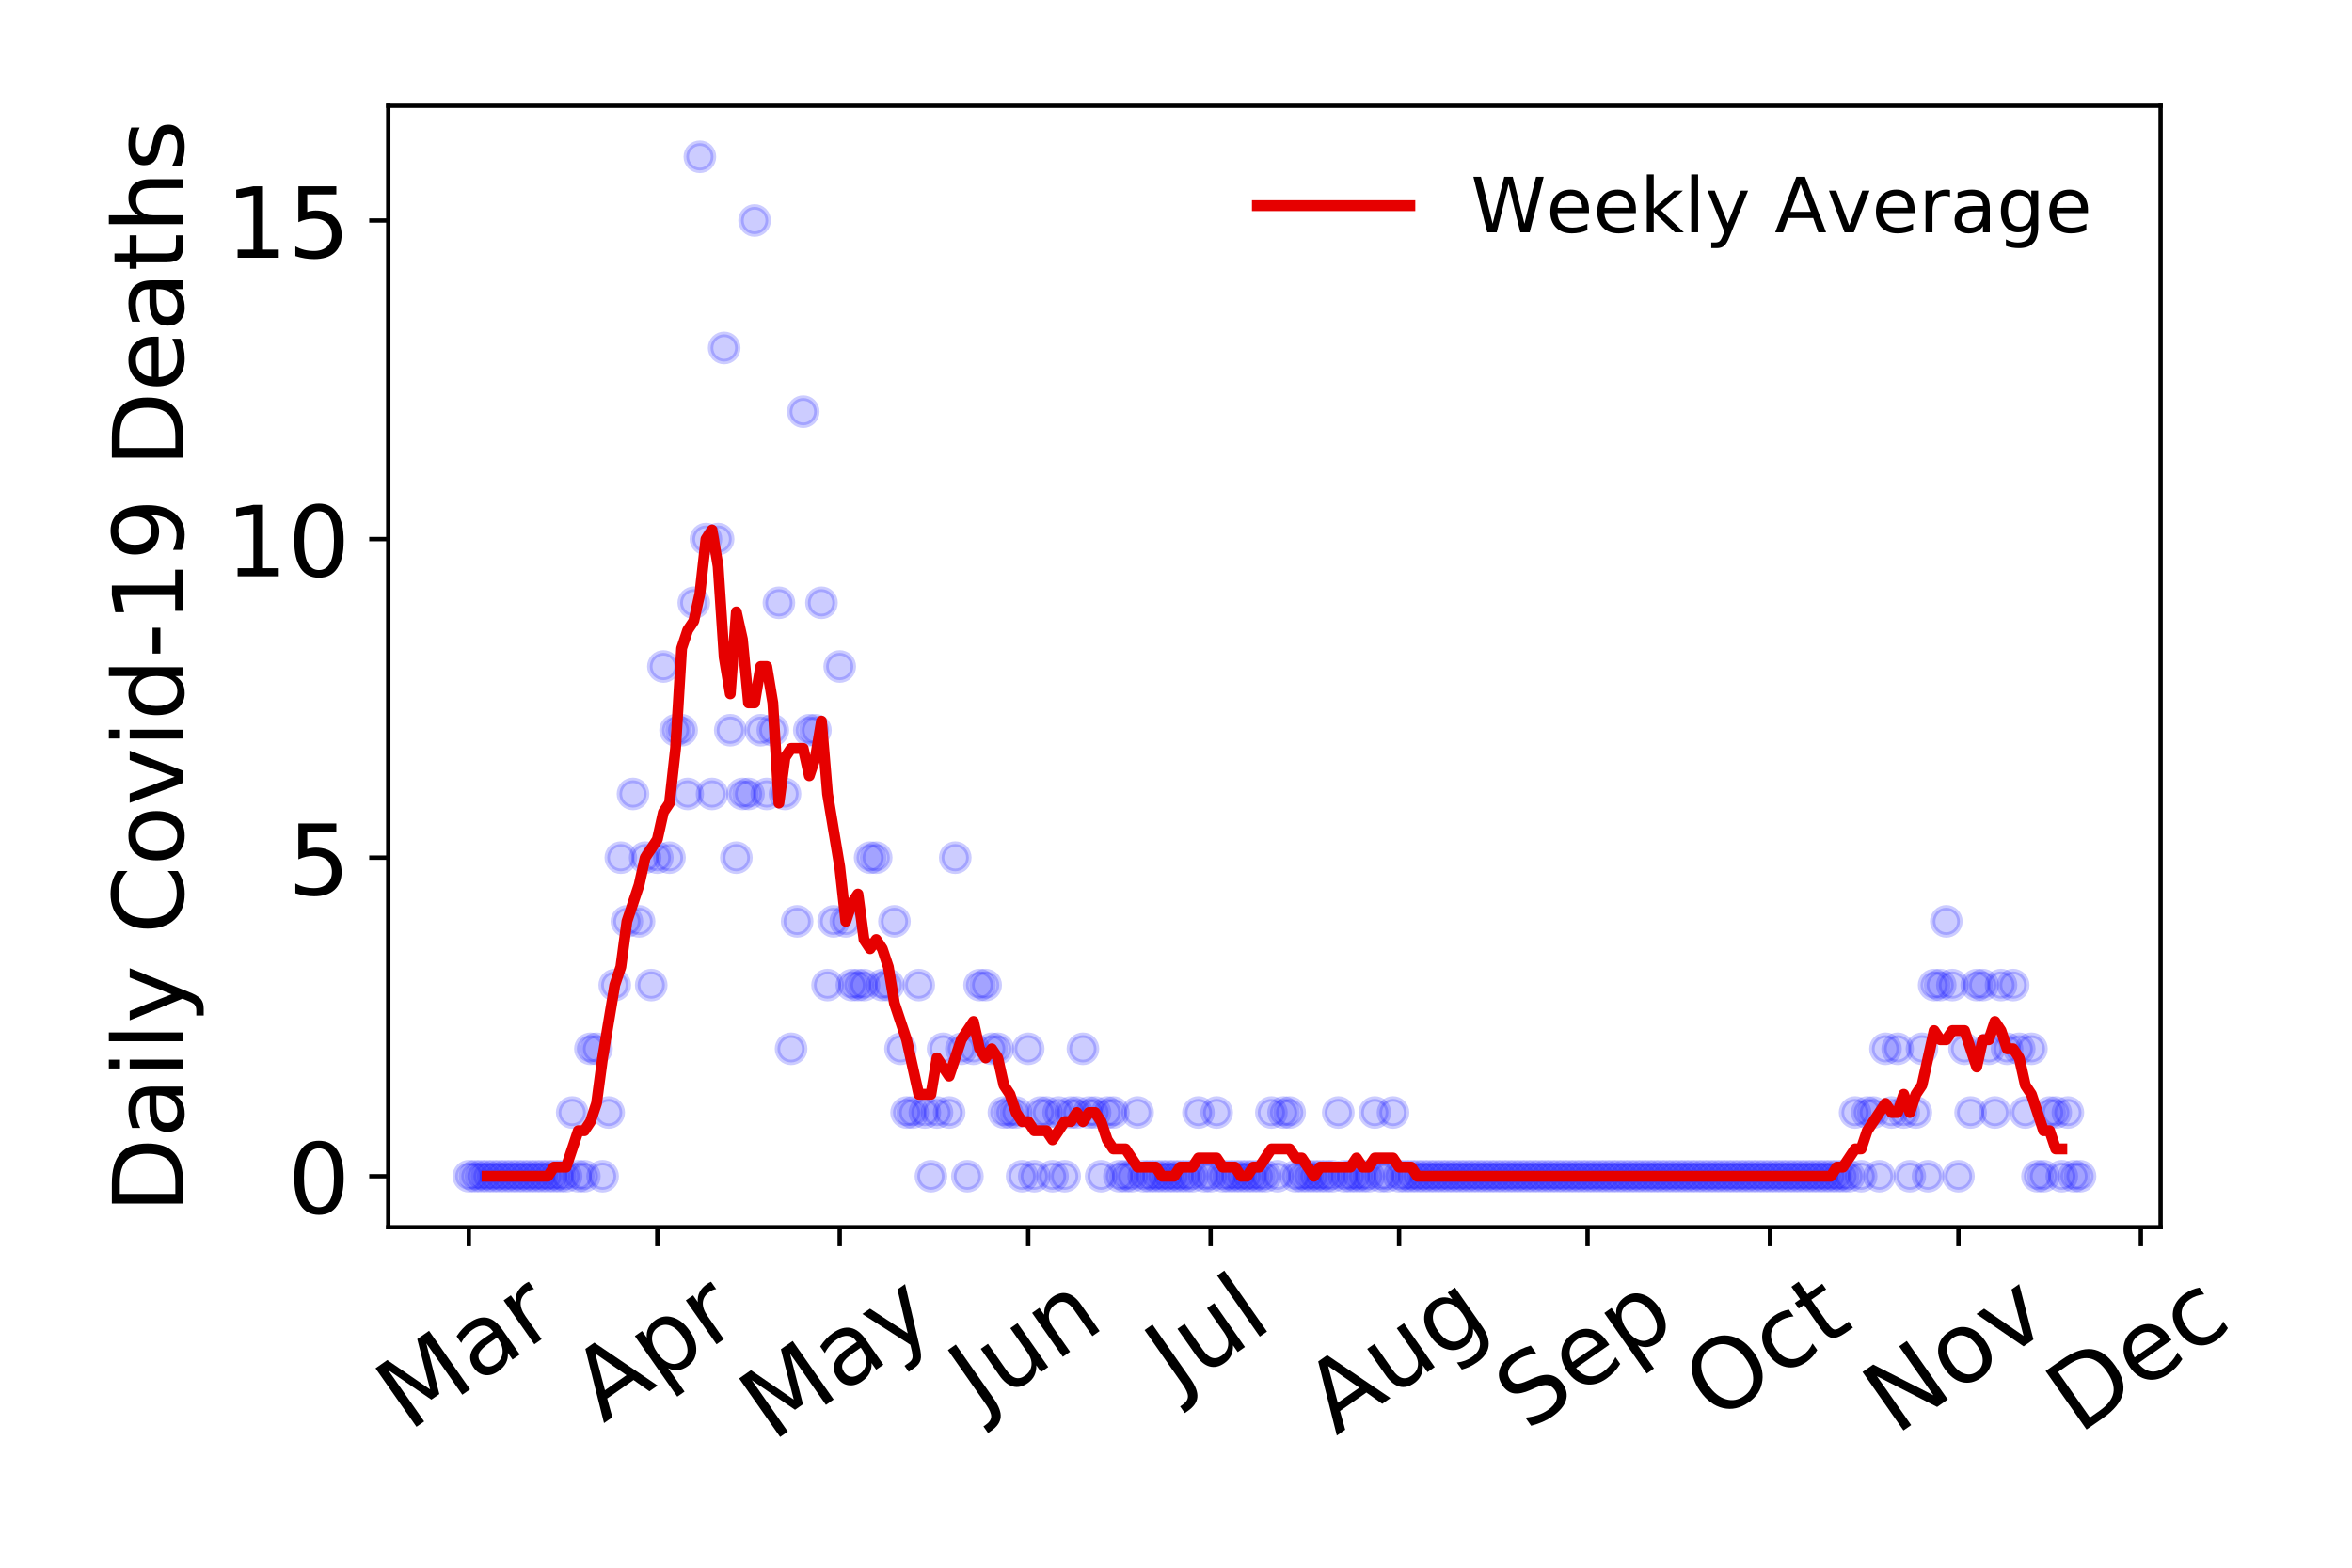 <?xml version="1.0" encoding="utf-8" standalone="no"?>
<!DOCTYPE svg PUBLIC "-//W3C//DTD SVG 1.1//EN"
  "http://www.w3.org/Graphics/SVG/1.1/DTD/svg11.dtd">
<!-- Created with matplotlib (https://matplotlib.org/) -->
<svg height="288pt" version="1.1" viewBox="0 0 432 288" width="432pt" xmlns="http://www.w3.org/2000/svg" xmlns:xlink="http://www.w3.org/1999/xlink">
 <defs>
  <style type="text/css">
*{stroke-linecap:butt;stroke-linejoin:round;}
  </style>
 </defs>
 <g id="figure_1">
  <g id="patch_1">
   <path d="M 0 288 
L 432 288 
L 432 0 
L 0 0 
z
" style="fill:#ffffff;"/>
  </g>
  <g id="axes_1">
   <g id="patch_2">
    <path d="M 71.315 225.45 
L 396.847 225.45 
L 396.847 19.44 
L 71.315 19.44 
z
" style="fill:#ffffff;"/>
   </g>
   <g id="matplotlib.axis_1">
    <g id="xtick_1">
     <g id="line2d_1">
      <defs>
       <path d="M 0 0 
L 0 3.5 
" id="m25b9d8cc60" style="stroke:#000000;stroke-width:0.8;"/>
      </defs>
      <g>
       <use style="stroke:#000000;stroke-width:0.8;" x="86.112" xlink:href="#m25b9d8cc60" y="225.45"/>
      </g>
     </g>
     <g id="text_1">
      <!-- Mar -->
      <defs>
       <path d="M 9.812 72.906 
L 24.516 72.906 
L 43.109 23.297 
L 61.812 72.906 
L 76.516 72.906 
L 76.516 0 
L 66.891 0 
L 66.891 64.016 
L 48.094 14.016 
L 38.188 14.016 
L 19.391 64.016 
L 19.391 0 
L 9.812 0 
z
" id="DejaVuSans-77"/>
       <path d="M 34.281 27.484 
Q 23.391 27.484 19.188 25 
Q 14.984 22.516 14.984 16.5 
Q 14.984 11.719 18.141 8.906 
Q 21.297 6.109 26.703 6.109 
Q 34.188 6.109 38.703 11.406 
Q 43.219 16.703 43.219 25.484 
L 43.219 27.484 
z
M 52.203 31.203 
L 52.203 0 
L 43.219 0 
L 43.219 8.297 
Q 40.141 3.328 35.547 0.953 
Q 30.953 -1.422 24.312 -1.422 
Q 15.922 -1.422 10.953 3.297 
Q 6 8.016 6 15.922 
Q 6 25.141 12.172 29.828 
Q 18.359 34.516 30.609 34.516 
L 43.219 34.516 
L 43.219 35.406 
Q 43.219 41.609 39.141 45 
Q 35.062 48.391 27.688 48.391 
Q 23 48.391 18.547 47.266 
Q 14.109 46.141 10.016 43.891 
L 10.016 52.203 
Q 14.938 54.109 19.578 55.047 
Q 24.219 56 28.609 56 
Q 40.484 56 46.344 49.844 
Q 52.203 43.703 52.203 31.203 
z
" id="DejaVuSans-97"/>
       <path d="M 41.109 46.297 
Q 39.594 47.172 37.812 47.578 
Q 36.031 48 33.891 48 
Q 26.266 48 22.188 43.047 
Q 18.109 38.094 18.109 28.812 
L 18.109 0 
L 9.078 0 
L 9.078 54.688 
L 18.109 54.688 
L 18.109 46.188 
Q 20.953 51.172 25.484 53.578 
Q 30.031 56 36.531 56 
Q 37.453 56 38.578 55.875 
Q 39.703 55.766 41.062 55.516 
z
" id="DejaVuSans-114"/>
      </defs>
      <g transform="translate(75.051 263.132)rotate(-35)scale(0.18 -0.18)">
       <use xlink:href="#DejaVuSans-77"/>
       <use x="86.279" xlink:href="#DejaVuSans-97"/>
       <use x="147.559" xlink:href="#DejaVuSans-114"/>
      </g>
     </g>
    </g>
    <g id="xtick_2">
     <g id="line2d_2">
      <g>
       <use style="stroke:#000000;stroke-width:0.8;" x="120.731" xlink:href="#m25b9d8cc60" y="225.45"/>
      </g>
     </g>
     <g id="text_2">
      <!-- Apr -->
      <defs>
       <path d="M 34.188 63.188 
L 20.797 26.906 
L 47.609 26.906 
z
M 28.609 72.906 
L 39.797 72.906 
L 67.578 0 
L 57.328 0 
L 50.688 18.703 
L 17.828 18.703 
L 11.188 0 
L 0.781 0 
z
" id="DejaVuSans-65"/>
       <path d="M 18.109 8.203 
L 18.109 -20.797 
L 9.078 -20.797 
L 9.078 54.688 
L 18.109 54.688 
L 18.109 46.391 
Q 20.953 51.266 25.266 53.625 
Q 29.594 56 35.594 56 
Q 45.562 56 51.781 48.094 
Q 58.016 40.188 58.016 27.297 
Q 58.016 14.406 51.781 6.484 
Q 45.562 -1.422 35.594 -1.422 
Q 29.594 -1.422 25.266 0.953 
Q 20.953 3.328 18.109 8.203 
z
M 48.688 27.297 
Q 48.688 37.203 44.609 42.844 
Q 40.531 48.484 33.406 48.484 
Q 26.266 48.484 22.188 42.844 
Q 18.109 37.203 18.109 27.297 
Q 18.109 17.391 22.188 11.75 
Q 26.266 6.109 33.406 6.109 
Q 40.531 6.109 44.609 11.75 
Q 48.688 17.391 48.688 27.297 
z
" id="DejaVuSans-112"/>
      </defs>
      <g transform="translate(110.826 261.514)rotate(-35)scale(0.18 -0.18)">
       <use xlink:href="#DejaVuSans-65"/>
       <use x="68.408" xlink:href="#DejaVuSans-112"/>
       <use x="131.885" xlink:href="#DejaVuSans-114"/>
      </g>
     </g>
    </g>
    <g id="xtick_3">
     <g id="line2d_3">
      <g>
       <use style="stroke:#000000;stroke-width:0.8;" x="154.233" xlink:href="#m25b9d8cc60" y="225.45"/>
      </g>
     </g>
     <g id="text_3">
      <!-- May -->
      <defs>
       <path d="M 32.172 -5.078 
Q 28.375 -14.844 24.75 -17.812 
Q 21.141 -20.797 15.094 -20.797 
L 7.906 -20.797 
L 7.906 -13.281 
L 13.188 -13.281 
Q 16.891 -13.281 18.938 -11.516 
Q 21 -9.766 23.484 -3.219 
L 25.094 0.875 
L 2.984 54.688 
L 12.5 54.688 
L 29.594 11.922 
L 46.688 54.688 
L 56.203 54.688 
z
" id="DejaVuSans-121"/>
      </defs>
      <g transform="translate(141.84 264.999)rotate(-35)scale(0.18 -0.18)">
       <use xlink:href="#DejaVuSans-77"/>
       <use x="86.279" xlink:href="#DejaVuSans-97"/>
       <use x="147.559" xlink:href="#DejaVuSans-121"/>
      </g>
     </g>
    </g>
    <g id="xtick_4">
     <g id="line2d_4">
      <g>
       <use style="stroke:#000000;stroke-width:0.8;" x="188.853" xlink:href="#m25b9d8cc60" y="225.45"/>
      </g>
     </g>
     <g id="text_4">
      <!-- Jun -->
      <defs>
       <path d="M 9.812 72.906 
L 19.672 72.906 
L 19.672 5.078 
Q 19.672 -8.109 14.672 -14.062 
Q 9.672 -20.016 -1.422 -20.016 
L -5.172 -20.016 
L -5.172 -11.719 
L -2.094 -11.719 
Q 4.438 -11.719 7.125 -8.047 
Q 9.812 -4.391 9.812 5.078 
z
" id="DejaVuSans-74"/>
       <path d="M 8.5 21.578 
L 8.5 54.688 
L 17.484 54.688 
L 17.484 21.922 
Q 17.484 14.156 20.5 10.266 
Q 23.531 6.391 29.594 6.391 
Q 36.859 6.391 41.078 11.031 
Q 45.312 15.672 45.312 23.688 
L 45.312 54.688 
L 54.297 54.688 
L 54.297 0 
L 45.312 0 
L 45.312 8.406 
Q 42.047 3.422 37.719 1 
Q 33.406 -1.422 27.688 -1.422 
Q 18.266 -1.422 13.375 4.438 
Q 8.5 10.297 8.5 21.578 
z
M 31.109 56 
z
" id="DejaVuSans-117"/>
       <path d="M 54.891 33.016 
L 54.891 0 
L 45.906 0 
L 45.906 32.719 
Q 45.906 40.484 42.875 44.328 
Q 39.844 48.188 33.797 48.188 
Q 26.516 48.188 22.312 43.547 
Q 18.109 38.922 18.109 30.906 
L 18.109 0 
L 9.078 0 
L 9.078 54.688 
L 18.109 54.688 
L 18.109 46.188 
Q 21.344 51.125 25.703 53.562 
Q 30.078 56 35.797 56 
Q 45.219 56 50.047 50.172 
Q 54.891 44.344 54.891 33.016 
z
" id="DejaVuSans-110"/>
      </defs>
      <g transform="translate(180.182 259.785)rotate(-35)scale(0.18 -0.18)">
       <use xlink:href="#DejaVuSans-74"/>
       <use x="29.492" xlink:href="#DejaVuSans-117"/>
       <use x="92.871" xlink:href="#DejaVuSans-110"/>
      </g>
     </g>
    </g>
    <g id="xtick_5">
     <g id="line2d_5">
      <g>
       <use style="stroke:#000000;stroke-width:0.8;" x="222.355" xlink:href="#m25b9d8cc60" y="225.45"/>
      </g>
     </g>
     <g id="text_5">
      <!-- Jul -->
      <defs>
       <path d="M 9.422 75.984 
L 18.406 75.984 
L 18.406 0 
L 9.422 0 
z
" id="DejaVuSans-108"/>
      </defs>
      <g transform="translate(216.309 256.11)rotate(-35)scale(0.18 -0.18)">
       <use xlink:href="#DejaVuSans-74"/>
       <use x="29.492" xlink:href="#DejaVuSans-117"/>
       <use x="92.871" xlink:href="#DejaVuSans-108"/>
      </g>
     </g>
    </g>
    <g id="xtick_6">
     <g id="line2d_6">
      <g>
       <use style="stroke:#000000;stroke-width:0.8;" x="256.974" xlink:href="#m25b9d8cc60" y="225.45"/>
      </g>
     </g>
     <g id="text_6">
      <!-- Aug -->
      <defs>
       <path d="M 45.406 27.984 
Q 45.406 37.75 41.375 43.109 
Q 37.359 48.484 30.078 48.484 
Q 22.859 48.484 18.828 43.109 
Q 14.797 37.75 14.797 27.984 
Q 14.797 18.266 18.828 12.891 
Q 22.859 7.516 30.078 7.516 
Q 37.359 7.516 41.375 12.891 
Q 45.406 18.266 45.406 27.984 
z
M 54.391 6.781 
Q 54.391 -7.172 48.188 -13.984 
Q 42 -20.797 29.203 -20.797 
Q 24.469 -20.797 20.266 -20.094 
Q 16.062 -19.391 12.109 -17.922 
L 12.109 -9.188 
Q 16.062 -11.328 19.922 -12.344 
Q 23.781 -13.375 27.781 -13.375 
Q 36.625 -13.375 41.016 -8.766 
Q 45.406 -4.156 45.406 5.172 
L 45.406 9.625 
Q 42.625 4.781 38.281 2.391 
Q 33.938 0 27.875 0 
Q 17.828 0 11.672 7.656 
Q 5.516 15.328 5.516 27.984 
Q 5.516 40.672 11.672 48.328 
Q 17.828 56 27.875 56 
Q 33.938 56 38.281 53.609 
Q 42.625 51.219 45.406 46.391 
L 45.406 54.688 
L 54.391 54.688 
z
" id="DejaVuSans-103"/>
      </defs>
      <g transform="translate(245.427 263.813)rotate(-35)scale(0.18 -0.18)">
       <use xlink:href="#DejaVuSans-65"/>
       <use x="68.408" xlink:href="#DejaVuSans-117"/>
       <use x="131.787" xlink:href="#DejaVuSans-103"/>
      </g>
     </g>
    </g>
    <g id="xtick_7">
     <g id="line2d_7">
      <g>
       <use style="stroke:#000000;stroke-width:0.8;" x="291.593" xlink:href="#m25b9d8cc60" y="225.45"/>
      </g>
     </g>
     <g id="text_7">
      <!-- Sep -->
      <defs>
       <path d="M 53.516 70.516 
L 53.516 60.891 
Q 47.906 63.578 42.922 64.891 
Q 37.938 66.219 33.297 66.219 
Q 25.25 66.219 20.875 63.094 
Q 16.5 59.969 16.5 54.203 
Q 16.5 49.359 19.406 46.891 
Q 22.312 44.438 30.422 42.922 
L 36.375 41.703 
Q 47.406 39.594 52.656 34.297 
Q 57.906 29 57.906 20.125 
Q 57.906 9.516 50.797 4.047 
Q 43.703 -1.422 29.984 -1.422 
Q 24.812 -1.422 18.969 -0.25 
Q 13.141 0.922 6.891 3.219 
L 6.891 13.375 
Q 12.891 10.016 18.656 8.297 
Q 24.422 6.594 29.984 6.594 
Q 38.422 6.594 43.016 9.906 
Q 47.609 13.234 47.609 19.391 
Q 47.609 24.75 44.312 27.781 
Q 41.016 30.812 33.5 32.328 
L 27.484 33.5 
Q 16.453 35.688 11.516 40.375 
Q 6.594 45.062 6.594 53.422 
Q 6.594 63.094 13.406 68.656 
Q 20.219 74.219 32.172 74.219 
Q 37.312 74.219 42.625 73.281 
Q 47.953 72.359 53.516 70.516 
z
" id="DejaVuSans-83"/>
       <path d="M 56.203 29.594 
L 56.203 25.203 
L 14.891 25.203 
Q 15.484 15.922 20.484 11.062 
Q 25.484 6.203 34.422 6.203 
Q 39.594 6.203 44.453 7.469 
Q 49.312 8.734 54.109 11.281 
L 54.109 2.781 
Q 49.266 0.734 44.188 -0.344 
Q 39.109 -1.422 33.891 -1.422 
Q 20.797 -1.422 13.156 6.188 
Q 5.516 13.812 5.516 26.812 
Q 5.516 40.234 12.766 48.109 
Q 20.016 56 32.328 56 
Q 43.359 56 49.781 48.891 
Q 56.203 41.797 56.203 29.594 
z
M 47.219 32.234 
Q 47.125 39.594 43.094 43.984 
Q 39.062 48.391 32.422 48.391 
Q 24.906 48.391 20.391 44.141 
Q 15.875 39.891 15.188 32.172 
z
" id="DejaVuSans-101"/>
      </defs>
      <g transform="translate(280.545 263.115)rotate(-35)scale(0.18 -0.18)">
       <use xlink:href="#DejaVuSans-83"/>
       <use x="63.477" xlink:href="#DejaVuSans-101"/>
       <use x="125" xlink:href="#DejaVuSans-112"/>
      </g>
     </g>
    </g>
    <g id="xtick_8">
     <g id="line2d_8">
      <g>
       <use style="stroke:#000000;stroke-width:0.8;" x="325.096" xlink:href="#m25b9d8cc60" y="225.45"/>
      </g>
     </g>
     <g id="text_8">
      <!-- Oct -->
      <defs>
       <path d="M 39.406 66.219 
Q 28.656 66.219 22.328 58.203 
Q 16.016 50.203 16.016 36.375 
Q 16.016 22.609 22.328 14.594 
Q 28.656 6.594 39.406 6.594 
Q 50.141 6.594 56.422 14.594 
Q 62.703 22.609 62.703 36.375 
Q 62.703 50.203 56.422 58.203 
Q 50.141 66.219 39.406 66.219 
z
M 39.406 74.219 
Q 54.734 74.219 63.906 63.938 
Q 73.094 53.656 73.094 36.375 
Q 73.094 19.141 63.906 8.859 
Q 54.734 -1.422 39.406 -1.422 
Q 24.031 -1.422 14.812 8.828 
Q 5.609 19.094 5.609 36.375 
Q 5.609 53.656 14.812 63.938 
Q 24.031 74.219 39.406 74.219 
z
" id="DejaVuSans-79"/>
       <path d="M 48.781 52.594 
L 48.781 44.188 
Q 44.969 46.297 41.141 47.344 
Q 37.312 48.391 33.406 48.391 
Q 24.656 48.391 19.812 42.844 
Q 14.984 37.312 14.984 27.297 
Q 14.984 17.281 19.812 11.734 
Q 24.656 6.203 33.406 6.203 
Q 37.312 6.203 41.141 7.25 
Q 44.969 8.297 48.781 10.406 
L 48.781 2.094 
Q 45.016 0.344 40.984 -0.531 
Q 36.969 -1.422 32.422 -1.422 
Q 20.062 -1.422 12.781 6.344 
Q 5.516 14.109 5.516 27.297 
Q 5.516 40.672 12.859 48.328 
Q 20.219 56 33.016 56 
Q 37.156 56 41.109 55.141 
Q 45.062 54.297 48.781 52.594 
z
" id="DejaVuSans-99"/>
       <path d="M 18.312 70.219 
L 18.312 54.688 
L 36.812 54.688 
L 36.812 47.703 
L 18.312 47.703 
L 18.312 18.016 
Q 18.312 11.328 20.141 9.422 
Q 21.969 7.516 27.594 7.516 
L 36.812 7.516 
L 36.812 0 
L 27.594 0 
Q 17.188 0 13.234 3.875 
Q 9.281 7.766 9.281 18.016 
L 9.281 47.703 
L 2.688 47.703 
L 2.688 54.688 
L 9.281 54.688 
L 9.281 70.219 
z
" id="DejaVuSans-116"/>
      </defs>
      <g transform="translate(315.197 261.505)rotate(-35)scale(0.18 -0.18)">
       <use xlink:href="#DejaVuSans-79"/>
       <use x="78.711" xlink:href="#DejaVuSans-99"/>
       <use x="133.691" xlink:href="#DejaVuSans-116"/>
      </g>
     </g>
    </g>
    <g id="xtick_9">
     <g id="line2d_9">
      <g>
       <use style="stroke:#000000;stroke-width:0.8;" x="359.715" xlink:href="#m25b9d8cc60" y="225.45"/>
      </g>
     </g>
     <g id="text_9">
      <!-- Nov -->
      <defs>
       <path d="M 9.812 72.906 
L 23.094 72.906 
L 55.422 11.922 
L 55.422 72.906 
L 64.984 72.906 
L 64.984 0 
L 51.703 0 
L 19.391 60.984 
L 19.391 0 
L 9.812 0 
z
" id="DejaVuSans-78"/>
       <path d="M 30.609 48.391 
Q 23.391 48.391 19.188 42.75 
Q 14.984 37.109 14.984 27.297 
Q 14.984 17.484 19.156 11.844 
Q 23.344 6.203 30.609 6.203 
Q 37.797 6.203 41.984 11.859 
Q 46.188 17.531 46.188 27.297 
Q 46.188 37.016 41.984 42.703 
Q 37.797 48.391 30.609 48.391 
z
M 30.609 56 
Q 42.328 56 49.016 48.375 
Q 55.719 40.766 55.719 27.297 
Q 55.719 13.875 49.016 6.219 
Q 42.328 -1.422 30.609 -1.422 
Q 18.844 -1.422 12.172 6.219 
Q 5.516 13.875 5.516 27.297 
Q 5.516 40.766 12.172 48.375 
Q 18.844 56 30.609 56 
z
" id="DejaVuSans-111"/>
       <path d="M 2.984 54.688 
L 12.5 54.688 
L 29.594 8.797 
L 46.688 54.688 
L 56.203 54.688 
L 35.688 0 
L 23.484 0 
z
" id="DejaVuSans-118"/>
      </defs>
      <g transform="translate(348.174 263.805)rotate(-35)scale(0.18 -0.18)">
       <use xlink:href="#DejaVuSans-78"/>
       <use x="74.805" xlink:href="#DejaVuSans-111"/>
       <use x="135.986" xlink:href="#DejaVuSans-118"/>
      </g>
     </g>
    </g>
    <g id="xtick_10">
     <g id="line2d_10">
      <g>
       <use style="stroke:#000000;stroke-width:0.8;" x="393.217" xlink:href="#m25b9d8cc60" y="225.45"/>
      </g>
     </g>
     <g id="text_10">
      <!-- Dec -->
      <defs>
       <path d="M 19.672 64.797 
L 19.672 8.109 
L 31.594 8.109 
Q 46.688 8.109 53.688 14.938 
Q 60.688 21.781 60.688 36.531 
Q 60.688 51.172 53.688 57.984 
Q 46.688 64.797 31.594 64.797 
z
M 9.812 72.906 
L 30.078 72.906 
Q 51.266 72.906 61.172 64.094 
Q 71.094 55.281 71.094 36.531 
Q 71.094 17.672 61.125 8.828 
Q 51.172 0 30.078 0 
L 9.812 0 
z
" id="DejaVuSans-68"/>
      </defs>
      <g transform="translate(381.799 263.633)rotate(-35)scale(0.18 -0.18)">
       <use xlink:href="#DejaVuSans-68"/>
       <use x="77.002" xlink:href="#DejaVuSans-101"/>
       <use x="138.525" xlink:href="#DejaVuSans-99"/>
      </g>
     </g>
    </g>
   </g>
   <g id="matplotlib.axis_2">
    <g id="ytick_1">
     <g id="line2d_11">
      <defs>
       <path d="M 0 0 
L -3.5 0 
" id="mb0ad99a7b6" style="stroke:#000000;stroke-width:0.8;"/>
      </defs>
      <g>
       <use style="stroke:#000000;stroke-width:0.8;" x="71.315" xlink:href="#mb0ad99a7b6" y="216.085"/>
      </g>
     </g>
     <g id="text_11">
      <!-- 0 -->
      <defs>
       <path d="M 31.781 66.406 
Q 24.172 66.406 20.328 58.906 
Q 16.5 51.422 16.5 36.375 
Q 16.5 21.391 20.328 13.891 
Q 24.172 6.391 31.781 6.391 
Q 39.453 6.391 43.281 13.891 
Q 47.125 21.391 47.125 36.375 
Q 47.125 51.422 43.281 58.906 
Q 39.453 66.406 31.781 66.406 
z
M 31.781 74.219 
Q 44.047 74.219 50.516 64.516 
Q 56.984 54.828 56.984 36.375 
Q 56.984 17.969 50.516 8.266 
Q 44.047 -1.422 31.781 -1.422 
Q 19.531 -1.422 13.062 8.266 
Q 6.594 17.969 6.594 36.375 
Q 6.594 54.828 13.062 64.516 
Q 19.531 74.219 31.781 74.219 
z
" id="DejaVuSans-48"/>
      </defs>
      <g transform="translate(52.862 222.924)scale(0.18 -0.18)">
       <use xlink:href="#DejaVuSans-48"/>
      </g>
     </g>
    </g>
    <g id="ytick_2">
     <g id="line2d_12">
      <g>
       <use style="stroke:#000000;stroke-width:0.8;" x="71.315" xlink:href="#mb0ad99a7b6" y="157.56"/>
      </g>
     </g>
     <g id="text_12">
      <!-- 5 -->
      <defs>
       <path d="M 10.797 72.906 
L 49.516 72.906 
L 49.516 64.594 
L 19.828 64.594 
L 19.828 46.734 
Q 21.969 47.469 24.109 47.828 
Q 26.266 48.188 28.422 48.188 
Q 40.625 48.188 47.75 41.5 
Q 54.891 34.812 54.891 23.391 
Q 54.891 11.625 47.562 5.094 
Q 40.234 -1.422 26.906 -1.422 
Q 22.312 -1.422 17.547 -0.641 
Q 12.797 0.141 7.719 1.703 
L 7.719 11.625 
Q 12.109 9.234 16.797 8.062 
Q 21.484 6.891 26.703 6.891 
Q 35.156 6.891 40.078 11.328 
Q 45.016 15.766 45.016 23.391 
Q 45.016 31 40.078 35.438 
Q 35.156 39.891 26.703 39.891 
Q 22.75 39.891 18.812 39.016 
Q 14.891 38.141 10.797 36.281 
z
" id="DejaVuSans-53"/>
      </defs>
      <g transform="translate(52.862 164.399)scale(0.18 -0.18)">
       <use xlink:href="#DejaVuSans-53"/>
      </g>
     </g>
    </g>
    <g id="ytick_3">
     <g id="line2d_13">
      <g>
       <use style="stroke:#000000;stroke-width:0.8;" x="71.315" xlink:href="#mb0ad99a7b6" y="99.035"/>
      </g>
     </g>
     <g id="text_13">
      <!-- 10 -->
      <defs>
       <path d="M 12.406 8.297 
L 28.516 8.297 
L 28.516 63.922 
L 10.984 60.406 
L 10.984 69.391 
L 28.422 72.906 
L 38.281 72.906 
L 38.281 8.297 
L 54.391 8.297 
L 54.391 0 
L 12.406 0 
z
" id="DejaVuSans-49"/>
      </defs>
      <g transform="translate(41.41 105.873)scale(0.18 -0.18)">
       <use xlink:href="#DejaVuSans-49"/>
       <use x="63.623" xlink:href="#DejaVuSans-48"/>
      </g>
     </g>
    </g>
    <g id="ytick_4">
     <g id="line2d_14">
      <g>
       <use style="stroke:#000000;stroke-width:0.8;" x="71.315" xlink:href="#mb0ad99a7b6" y="40.509"/>
      </g>
     </g>
     <g id="text_14">
      <!-- 15 -->
      <g transform="translate(41.41 47.348)scale(0.18 -0.18)">
       <use xlink:href="#DejaVuSans-49"/>
       <use x="63.623" xlink:href="#DejaVuSans-53"/>
      </g>
     </g>
    </g>
    <g id="text_15">
     <!-- Daily Covid-19 Deaths -->
     <defs>
      <path d="M 9.422 54.688 
L 18.406 54.688 
L 18.406 0 
L 9.422 0 
z
M 9.422 75.984 
L 18.406 75.984 
L 18.406 64.594 
L 9.422 64.594 
z
" id="DejaVuSans-105"/>
      <path id="DejaVuSans-32"/>
      <path d="M 64.406 67.281 
L 64.406 56.891 
Q 59.422 61.531 53.781 63.812 
Q 48.141 66.109 41.797 66.109 
Q 29.297 66.109 22.656 58.469 
Q 16.016 50.828 16.016 36.375 
Q 16.016 21.969 22.656 14.328 
Q 29.297 6.688 41.797 6.688 
Q 48.141 6.688 53.781 8.984 
Q 59.422 11.281 64.406 15.922 
L 64.406 5.609 
Q 59.234 2.094 53.438 0.328 
Q 47.656 -1.422 41.219 -1.422 
Q 24.656 -1.422 15.125 8.703 
Q 5.609 18.844 5.609 36.375 
Q 5.609 53.953 15.125 64.078 
Q 24.656 74.219 41.219 74.219 
Q 47.75 74.219 53.531 72.484 
Q 59.328 70.75 64.406 67.281 
z
" id="DejaVuSans-67"/>
      <path d="M 45.406 46.391 
L 45.406 75.984 
L 54.391 75.984 
L 54.391 0 
L 45.406 0 
L 45.406 8.203 
Q 42.578 3.328 38.25 0.953 
Q 33.938 -1.422 27.875 -1.422 
Q 17.969 -1.422 11.734 6.484 
Q 5.516 14.406 5.516 27.297 
Q 5.516 40.188 11.734 48.094 
Q 17.969 56 27.875 56 
Q 33.938 56 38.25 53.625 
Q 42.578 51.266 45.406 46.391 
z
M 14.797 27.297 
Q 14.797 17.391 18.875 11.75 
Q 22.953 6.109 30.078 6.109 
Q 37.203 6.109 41.297 11.75 
Q 45.406 17.391 45.406 27.297 
Q 45.406 37.203 41.297 42.844 
Q 37.203 48.484 30.078 48.484 
Q 22.953 48.484 18.875 42.844 
Q 14.797 37.203 14.797 27.297 
z
" id="DejaVuSans-100"/>
      <path d="M 4.891 31.391 
L 31.203 31.391 
L 31.203 23.391 
L 4.891 23.391 
z
" id="DejaVuSans-45"/>
      <path d="M 10.984 1.516 
L 10.984 10.5 
Q 14.703 8.734 18.5 7.812 
Q 22.312 6.891 25.984 6.891 
Q 35.75 6.891 40.891 13.453 
Q 46.047 20.016 46.781 33.406 
Q 43.953 29.203 39.594 26.953 
Q 35.25 24.703 29.984 24.703 
Q 19.047 24.703 12.672 31.312 
Q 6.297 37.938 6.297 49.422 
Q 6.297 60.641 12.938 67.422 
Q 19.578 74.219 30.609 74.219 
Q 43.266 74.219 49.922 64.516 
Q 56.594 54.828 56.594 36.375 
Q 56.594 19.141 48.406 8.859 
Q 40.234 -1.422 26.422 -1.422 
Q 22.703 -1.422 18.891 -0.688 
Q 15.094 0.047 10.984 1.516 
z
M 30.609 32.422 
Q 37.25 32.422 41.125 36.953 
Q 45.016 41.5 45.016 49.422 
Q 45.016 57.281 41.125 61.844 
Q 37.25 66.406 30.609 66.406 
Q 23.969 66.406 20.094 61.844 
Q 16.219 57.281 16.219 49.422 
Q 16.219 41.5 20.094 36.953 
Q 23.969 32.422 30.609 32.422 
z
" id="DejaVuSans-57"/>
      <path d="M 54.891 33.016 
L 54.891 0 
L 45.906 0 
L 45.906 32.719 
Q 45.906 40.484 42.875 44.328 
Q 39.844 48.188 33.797 48.188 
Q 26.516 48.188 22.312 43.547 
Q 18.109 38.922 18.109 30.906 
L 18.109 0 
L 9.078 0 
L 9.078 75.984 
L 18.109 75.984 
L 18.109 46.188 
Q 21.344 51.125 25.703 53.562 
Q 30.078 56 35.797 56 
Q 45.219 56 50.047 50.172 
Q 54.891 44.344 54.891 33.016 
z
" id="DejaVuSans-104"/>
      <path d="M 44.281 53.078 
L 44.281 44.578 
Q 40.484 46.531 36.375 47.5 
Q 32.281 48.484 27.875 48.484 
Q 21.188 48.484 17.844 46.438 
Q 14.5 44.391 14.5 40.281 
Q 14.5 37.156 16.891 35.375 
Q 19.281 33.594 26.516 31.984 
L 29.594 31.297 
Q 39.156 29.25 43.188 25.516 
Q 47.219 21.781 47.219 15.094 
Q 47.219 7.469 41.188 3.016 
Q 35.156 -1.422 24.609 -1.422 
Q 20.219 -1.422 15.453 -0.562 
Q 10.688 0.297 5.422 2 
L 5.422 11.281 
Q 10.406 8.688 15.234 7.391 
Q 20.062 6.109 24.812 6.109 
Q 31.156 6.109 34.562 8.281 
Q 37.984 10.453 37.984 14.406 
Q 37.984 18.062 35.516 20.016 
Q 33.062 21.969 24.703 23.781 
L 21.578 24.516 
Q 13.234 26.266 9.516 29.906 
Q 5.812 33.547 5.812 39.891 
Q 5.812 47.609 11.281 51.797 
Q 16.75 56 26.812 56 
Q 31.781 56 36.172 55.266 
Q 40.578 54.547 44.281 53.078 
z
" id="DejaVuSans-115"/>
     </defs>
     <g transform="translate(33.667 222.874)rotate(-90)scale(0.18 -0.18)">
      <use xlink:href="#DejaVuSans-68"/>
      <use x="77.002" xlink:href="#DejaVuSans-97"/>
      <use x="138.281" xlink:href="#DejaVuSans-105"/>
      <use x="166.064" xlink:href="#DejaVuSans-108"/>
      <use x="193.848" xlink:href="#DejaVuSans-121"/>
      <use x="253.027" xlink:href="#DejaVuSans-32"/>
      <use x="284.814" xlink:href="#DejaVuSans-67"/>
      <use x="354.639" xlink:href="#DejaVuSans-111"/>
      <use x="415.82" xlink:href="#DejaVuSans-118"/>
      <use x="475" xlink:href="#DejaVuSans-105"/>
      <use x="502.783" xlink:href="#DejaVuSans-100"/>
      <use x="566.26" xlink:href="#DejaVuSans-45"/>
      <use x="602.344" xlink:href="#DejaVuSans-49"/>
      <use x="665.967" xlink:href="#DejaVuSans-57"/>
      <use x="729.59" xlink:href="#DejaVuSans-32"/>
      <use x="761.377" xlink:href="#DejaVuSans-68"/>
      <use x="838.379" xlink:href="#DejaVuSans-101"/>
      <use x="899.902" xlink:href="#DejaVuSans-97"/>
      <use x="961.182" xlink:href="#DejaVuSans-116"/>
      <use x="1000.391" xlink:href="#DejaVuSans-104"/>
      <use x="1063.77" xlink:href="#DejaVuSans-115"/>
     </g>
    </g>
   </g>
   <g id="line2d_15">
    <defs>
     <path d="M 0 2.5 
C 0.663 2.5 1.299 2.237 1.768 1.768 
C 2.237 1.299 2.5 0.663 2.5 0 
C 2.5 -0.663 2.237 -1.299 1.768 -1.768 
C 1.299 -2.237 0.663 -2.5 0 -2.5 
C -0.663 -2.5 -1.299 -2.237 -1.768 -1.768 
C -2.237 -1.299 -2.5 -0.663 -2.5 0 
C -2.5 0.663 -2.237 1.299 -1.768 1.768 
C -1.299 2.237 -0.663 2.5 0 2.5 
z
" id="mbd70f4d5f2" style="stroke:#0000ff;stroke-opacity:0.2;"/>
    </defs>
    <g clip-path="url(#p087d3b5aa0)">
     <use style="fill:#0000ff;fill-opacity:0.2;stroke:#0000ff;stroke-opacity:0.2;" x="86.112" xlink:href="#mbd70f4d5f2" y="216.085"/>
     <use style="fill:#0000ff;fill-opacity:0.2;stroke:#0000ff;stroke-opacity:0.2;" x="87.229" xlink:href="#mbd70f4d5f2" y="216.085"/>
     <use style="fill:#0000ff;fill-opacity:0.2;stroke:#0000ff;stroke-opacity:0.2;" x="88.345" xlink:href="#mbd70f4d5f2" y="216.085"/>
     <use style="fill:#0000ff;fill-opacity:0.2;stroke:#0000ff;stroke-opacity:0.2;" x="89.462" xlink:href="#mbd70f4d5f2" y="216.085"/>
     <use style="fill:#0000ff;fill-opacity:0.2;stroke:#0000ff;stroke-opacity:0.2;" x="90.579" xlink:href="#mbd70f4d5f2" y="216.085"/>
     <use style="fill:#0000ff;fill-opacity:0.2;stroke:#0000ff;stroke-opacity:0.2;" x="91.696" xlink:href="#mbd70f4d5f2" y="216.085"/>
     <use style="fill:#0000ff;fill-opacity:0.2;stroke:#0000ff;stroke-opacity:0.2;" x="92.812" xlink:href="#mbd70f4d5f2" y="216.085"/>
     <use style="fill:#0000ff;fill-opacity:0.2;stroke:#0000ff;stroke-opacity:0.2;" x="93.929" xlink:href="#mbd70f4d5f2" y="216.085"/>
     <use style="fill:#0000ff;fill-opacity:0.2;stroke:#0000ff;stroke-opacity:0.2;" x="95.046" xlink:href="#mbd70f4d5f2" y="216.085"/>
     <use style="fill:#0000ff;fill-opacity:0.2;stroke:#0000ff;stroke-opacity:0.2;" x="96.163" xlink:href="#mbd70f4d5f2" y="216.085"/>
     <use style="fill:#0000ff;fill-opacity:0.2;stroke:#0000ff;stroke-opacity:0.2;" x="97.279" xlink:href="#mbd70f4d5f2" y="216.085"/>
     <use style="fill:#0000ff;fill-opacity:0.2;stroke:#0000ff;stroke-opacity:0.2;" x="98.396" xlink:href="#mbd70f4d5f2" y="216.085"/>
     <use style="fill:#0000ff;fill-opacity:0.2;stroke:#0000ff;stroke-opacity:0.2;" x="99.513" xlink:href="#mbd70f4d5f2" y="216.085"/>
     <use style="fill:#0000ff;fill-opacity:0.2;stroke:#0000ff;stroke-opacity:0.2;" x="100.63" xlink:href="#mbd70f4d5f2" y="216.085"/>
     <use style="fill:#0000ff;fill-opacity:0.2;stroke:#0000ff;stroke-opacity:0.2;" x="101.746" xlink:href="#mbd70f4d5f2" y="216.085"/>
     <use style="fill:#0000ff;fill-opacity:0.2;stroke:#0000ff;stroke-opacity:0.2;" x="102.863" xlink:href="#mbd70f4d5f2" y="216.085"/>
     <use style="fill:#0000ff;fill-opacity:0.2;stroke:#0000ff;stroke-opacity:0.2;" x="103.98" xlink:href="#mbd70f4d5f2" y="216.085"/>
     <use style="fill:#0000ff;fill-opacity:0.2;stroke:#0000ff;stroke-opacity:0.2;" x="105.097" xlink:href="#mbd70f4d5f2" y="204.38"/>
     <use style="fill:#0000ff;fill-opacity:0.2;stroke:#0000ff;stroke-opacity:0.2;" x="106.213" xlink:href="#mbd70f4d5f2" y="216.085"/>
     <use style="fill:#0000ff;fill-opacity:0.2;stroke:#0000ff;stroke-opacity:0.2;" x="107.33" xlink:href="#mbd70f4d5f2" y="216.085"/>
     <use style="fill:#0000ff;fill-opacity:0.2;stroke:#0000ff;stroke-opacity:0.2;" x="108.447" xlink:href="#mbd70f4d5f2" y="192.675"/>
     <use style="fill:#0000ff;fill-opacity:0.2;stroke:#0000ff;stroke-opacity:0.2;" x="109.564" xlink:href="#mbd70f4d5f2" y="192.675"/>
     <use style="fill:#0000ff;fill-opacity:0.2;stroke:#0000ff;stroke-opacity:0.2;" x="110.68" xlink:href="#mbd70f4d5f2" y="216.085"/>
     <use style="fill:#0000ff;fill-opacity:0.2;stroke:#0000ff;stroke-opacity:0.2;" x="111.797" xlink:href="#mbd70f4d5f2" y="204.38"/>
     <use style="fill:#0000ff;fill-opacity:0.2;stroke:#0000ff;stroke-opacity:0.2;" x="112.914" xlink:href="#mbd70f4d5f2" y="180.97"/>
     <use style="fill:#0000ff;fill-opacity:0.2;stroke:#0000ff;stroke-opacity:0.2;" x="114.031" xlink:href="#mbd70f4d5f2" y="157.56"/>
     <use style="fill:#0000ff;fill-opacity:0.2;stroke:#0000ff;stroke-opacity:0.2;" x="115.147" xlink:href="#mbd70f4d5f2" y="169.265"/>
     <use style="fill:#0000ff;fill-opacity:0.2;stroke:#0000ff;stroke-opacity:0.2;" x="116.264" xlink:href="#mbd70f4d5f2" y="145.855"/>
     <use style="fill:#0000ff;fill-opacity:0.2;stroke:#0000ff;stroke-opacity:0.2;" x="117.381" xlink:href="#mbd70f4d5f2" y="169.265"/>
     <use style="fill:#0000ff;fill-opacity:0.2;stroke:#0000ff;stroke-opacity:0.2;" x="118.498" xlink:href="#mbd70f4d5f2" y="157.56"/>
     <use style="fill:#0000ff;fill-opacity:0.2;stroke:#0000ff;stroke-opacity:0.2;" x="119.614" xlink:href="#mbd70f4d5f2" y="180.97"/>
     <use style="fill:#0000ff;fill-opacity:0.2;stroke:#0000ff;stroke-opacity:0.2;" x="120.731" xlink:href="#mbd70f4d5f2" y="157.56"/>
     <use style="fill:#0000ff;fill-opacity:0.2;stroke:#0000ff;stroke-opacity:0.2;" x="121.848" xlink:href="#mbd70f4d5f2" y="122.445"/>
     <use style="fill:#0000ff;fill-opacity:0.2;stroke:#0000ff;stroke-opacity:0.2;" x="122.965" xlink:href="#mbd70f4d5f2" y="157.56"/>
     <use style="fill:#0000ff;fill-opacity:0.2;stroke:#0000ff;stroke-opacity:0.2;" x="124.081" xlink:href="#mbd70f4d5f2" y="134.15"/>
     <use style="fill:#0000ff;fill-opacity:0.2;stroke:#0000ff;stroke-opacity:0.2;" x="125.198" xlink:href="#mbd70f4d5f2" y="134.15"/>
     <use style="fill:#0000ff;fill-opacity:0.2;stroke:#0000ff;stroke-opacity:0.2;" x="126.315" xlink:href="#mbd70f4d5f2" y="145.855"/>
     <use style="fill:#0000ff;fill-opacity:0.2;stroke:#0000ff;stroke-opacity:0.2;" x="127.432" xlink:href="#mbd70f4d5f2" y="110.74"/>
     <use style="fill:#0000ff;fill-opacity:0.2;stroke:#0000ff;stroke-opacity:0.2;" x="128.548" xlink:href="#mbd70f4d5f2" y="28.804"/>
     <use style="fill:#0000ff;fill-opacity:0.2;stroke:#0000ff;stroke-opacity:0.2;" x="129.665" xlink:href="#mbd70f4d5f2" y="99.035"/>
     <use style="fill:#0000ff;fill-opacity:0.2;stroke:#0000ff;stroke-opacity:0.2;" x="130.782" xlink:href="#mbd70f4d5f2" y="145.855"/>
     <use style="fill:#0000ff;fill-opacity:0.2;stroke:#0000ff;stroke-opacity:0.2;" x="131.898" xlink:href="#mbd70f4d5f2" y="99.035"/>
     <use style="fill:#0000ff;fill-opacity:0.2;stroke:#0000ff;stroke-opacity:0.2;" x="133.015" xlink:href="#mbd70f4d5f2" y="63.919"/>
     <use style="fill:#0000ff;fill-opacity:0.2;stroke:#0000ff;stroke-opacity:0.2;" x="134.132" xlink:href="#mbd70f4d5f2" y="134.15"/>
     <use style="fill:#0000ff;fill-opacity:0.2;stroke:#0000ff;stroke-opacity:0.2;" x="135.249" xlink:href="#mbd70f4d5f2" y="157.56"/>
     <use style="fill:#0000ff;fill-opacity:0.2;stroke:#0000ff;stroke-opacity:0.2;" x="136.365" xlink:href="#mbd70f4d5f2" y="145.855"/>
     <use style="fill:#0000ff;fill-opacity:0.2;stroke:#0000ff;stroke-opacity:0.2;" x="137.482" xlink:href="#mbd70f4d5f2" y="145.855"/>
     <use style="fill:#0000ff;fill-opacity:0.2;stroke:#0000ff;stroke-opacity:0.2;" x="138.599" xlink:href="#mbd70f4d5f2" y="40.509"/>
     <use style="fill:#0000ff;fill-opacity:0.2;stroke:#0000ff;stroke-opacity:0.2;" x="139.716" xlink:href="#mbd70f4d5f2" y="134.15"/>
     <use style="fill:#0000ff;fill-opacity:0.2;stroke:#0000ff;stroke-opacity:0.2;" x="140.832" xlink:href="#mbd70f4d5f2" y="145.855"/>
     <use style="fill:#0000ff;fill-opacity:0.2;stroke:#0000ff;stroke-opacity:0.2;" x="141.949" xlink:href="#mbd70f4d5f2" y="134.15"/>
     <use style="fill:#0000ff;fill-opacity:0.2;stroke:#0000ff;stroke-opacity:0.2;" x="143.066" xlink:href="#mbd70f4d5f2" y="110.74"/>
     <use style="fill:#0000ff;fill-opacity:0.2;stroke:#0000ff;stroke-opacity:0.2;" x="144.183" xlink:href="#mbd70f4d5f2" y="145.855"/>
     <use style="fill:#0000ff;fill-opacity:0.2;stroke:#0000ff;stroke-opacity:0.2;" x="145.299" xlink:href="#mbd70f4d5f2" y="192.675"/>
     <use style="fill:#0000ff;fill-opacity:0.2;stroke:#0000ff;stroke-opacity:0.2;" x="146.416" xlink:href="#mbd70f4d5f2" y="169.265"/>
     <use style="fill:#0000ff;fill-opacity:0.2;stroke:#0000ff;stroke-opacity:0.2;" x="147.533" xlink:href="#mbd70f4d5f2" y="75.624"/>
     <use style="fill:#0000ff;fill-opacity:0.2;stroke:#0000ff;stroke-opacity:0.2;" x="148.65" xlink:href="#mbd70f4d5f2" y="134.15"/>
     <use style="fill:#0000ff;fill-opacity:0.2;stroke:#0000ff;stroke-opacity:0.2;" x="149.766" xlink:href="#mbd70f4d5f2" y="134.15"/>
     <use style="fill:#0000ff;fill-opacity:0.2;stroke:#0000ff;stroke-opacity:0.2;" x="150.883" xlink:href="#mbd70f4d5f2" y="110.74"/>
     <use style="fill:#0000ff;fill-opacity:0.2;stroke:#0000ff;stroke-opacity:0.2;" x="152" xlink:href="#mbd70f4d5f2" y="180.97"/>
     <use style="fill:#0000ff;fill-opacity:0.2;stroke:#0000ff;stroke-opacity:0.2;" x="153.117" xlink:href="#mbd70f4d5f2" y="169.265"/>
     <use style="fill:#0000ff;fill-opacity:0.2;stroke:#0000ff;stroke-opacity:0.2;" x="154.233" xlink:href="#mbd70f4d5f2" y="122.445"/>
     <use style="fill:#0000ff;fill-opacity:0.2;stroke:#0000ff;stroke-opacity:0.2;" x="155.35" xlink:href="#mbd70f4d5f2" y="169.265"/>
     <use style="fill:#0000ff;fill-opacity:0.2;stroke:#0000ff;stroke-opacity:0.2;" x="156.467" xlink:href="#mbd70f4d5f2" y="180.97"/>
     <use style="fill:#0000ff;fill-opacity:0.2;stroke:#0000ff;stroke-opacity:0.2;" x="157.584" xlink:href="#mbd70f4d5f2" y="180.97"/>
     <use style="fill:#0000ff;fill-opacity:0.2;stroke:#0000ff;stroke-opacity:0.2;" x="158.7" xlink:href="#mbd70f4d5f2" y="180.97"/>
     <use style="fill:#0000ff;fill-opacity:0.2;stroke:#0000ff;stroke-opacity:0.2;" x="159.817" xlink:href="#mbd70f4d5f2" y="157.56"/>
     <use style="fill:#0000ff;fill-opacity:0.2;stroke:#0000ff;stroke-opacity:0.2;" x="160.934" xlink:href="#mbd70f4d5f2" y="157.56"/>
     <use style="fill:#0000ff;fill-opacity:0.2;stroke:#0000ff;stroke-opacity:0.2;" x="162.051" xlink:href="#mbd70f4d5f2" y="180.97"/>
     <use style="fill:#0000ff;fill-opacity:0.2;stroke:#0000ff;stroke-opacity:0.2;" x="163.167" xlink:href="#mbd70f4d5f2" y="180.97"/>
     <use style="fill:#0000ff;fill-opacity:0.2;stroke:#0000ff;stroke-opacity:0.2;" x="164.284" xlink:href="#mbd70f4d5f2" y="169.265"/>
     <use style="fill:#0000ff;fill-opacity:0.2;stroke:#0000ff;stroke-opacity:0.2;" x="165.401" xlink:href="#mbd70f4d5f2" y="192.675"/>
     <use style="fill:#0000ff;fill-opacity:0.2;stroke:#0000ff;stroke-opacity:0.2;" x="166.518" xlink:href="#mbd70f4d5f2" y="204.38"/>
     <use style="fill:#0000ff;fill-opacity:0.2;stroke:#0000ff;stroke-opacity:0.2;" x="167.634" xlink:href="#mbd70f4d5f2" y="204.38"/>
     <use style="fill:#0000ff;fill-opacity:0.2;stroke:#0000ff;stroke-opacity:0.2;" x="168.751" xlink:href="#mbd70f4d5f2" y="180.97"/>
     <use style="fill:#0000ff;fill-opacity:0.2;stroke:#0000ff;stroke-opacity:0.2;" x="169.868" xlink:href="#mbd70f4d5f2" y="204.38"/>
     <use style="fill:#0000ff;fill-opacity:0.2;stroke:#0000ff;stroke-opacity:0.2;" x="170.985" xlink:href="#mbd70f4d5f2" y="216.085"/>
     <use style="fill:#0000ff;fill-opacity:0.2;stroke:#0000ff;stroke-opacity:0.2;" x="172.101" xlink:href="#mbd70f4d5f2" y="204.38"/>
     <use style="fill:#0000ff;fill-opacity:0.2;stroke:#0000ff;stroke-opacity:0.2;" x="173.218" xlink:href="#mbd70f4d5f2" y="192.675"/>
     <use style="fill:#0000ff;fill-opacity:0.2;stroke:#0000ff;stroke-opacity:0.2;" x="174.335" xlink:href="#mbd70f4d5f2" y="204.38"/>
     <use style="fill:#0000ff;fill-opacity:0.2;stroke:#0000ff;stroke-opacity:0.2;" x="175.452" xlink:href="#mbd70f4d5f2" y="157.56"/>
     <use style="fill:#0000ff;fill-opacity:0.2;stroke:#0000ff;stroke-opacity:0.2;" x="176.568" xlink:href="#mbd70f4d5f2" y="192.675"/>
     <use style="fill:#0000ff;fill-opacity:0.2;stroke:#0000ff;stroke-opacity:0.2;" x="177.685" xlink:href="#mbd70f4d5f2" y="216.085"/>
     <use style="fill:#0000ff;fill-opacity:0.2;stroke:#0000ff;stroke-opacity:0.2;" x="178.802" xlink:href="#mbd70f4d5f2" y="192.675"/>
     <use style="fill:#0000ff;fill-opacity:0.2;stroke:#0000ff;stroke-opacity:0.2;" x="179.919" xlink:href="#mbd70f4d5f2" y="180.97"/>
     <use style="fill:#0000ff;fill-opacity:0.2;stroke:#0000ff;stroke-opacity:0.2;" x="181.035" xlink:href="#mbd70f4d5f2" y="180.97"/>
     <use style="fill:#0000ff;fill-opacity:0.2;stroke:#0000ff;stroke-opacity:0.2;" x="182.152" xlink:href="#mbd70f4d5f2" y="192.675"/>
     <use style="fill:#0000ff;fill-opacity:0.2;stroke:#0000ff;stroke-opacity:0.2;" x="183.269" xlink:href="#mbd70f4d5f2" y="192.675"/>
     <use style="fill:#0000ff;fill-opacity:0.2;stroke:#0000ff;stroke-opacity:0.2;" x="184.386" xlink:href="#mbd70f4d5f2" y="204.38"/>
     <use style="fill:#0000ff;fill-opacity:0.2;stroke:#0000ff;stroke-opacity:0.2;" x="185.502" xlink:href="#mbd70f4d5f2" y="204.38"/>
     <use style="fill:#0000ff;fill-opacity:0.2;stroke:#0000ff;stroke-opacity:0.2;" x="186.619" xlink:href="#mbd70f4d5f2" y="204.38"/>
     <use style="fill:#0000ff;fill-opacity:0.2;stroke:#0000ff;stroke-opacity:0.2;" x="187.736" xlink:href="#mbd70f4d5f2" y="216.085"/>
     <use style="fill:#0000ff;fill-opacity:0.2;stroke:#0000ff;stroke-opacity:0.2;" x="188.853" xlink:href="#mbd70f4d5f2" y="192.675"/>
     <use style="fill:#0000ff;fill-opacity:0.2;stroke:#0000ff;stroke-opacity:0.2;" x="189.969" xlink:href="#mbd70f4d5f2" y="216.085"/>
     <use style="fill:#0000ff;fill-opacity:0.2;stroke:#0000ff;stroke-opacity:0.2;" x="191.086" xlink:href="#mbd70f4d5f2" y="204.38"/>
     <use style="fill:#0000ff;fill-opacity:0.2;stroke:#0000ff;stroke-opacity:0.2;" x="192.203" xlink:href="#mbd70f4d5f2" y="204.38"/>
     <use style="fill:#0000ff;fill-opacity:0.2;stroke:#0000ff;stroke-opacity:0.2;" x="193.32" xlink:href="#mbd70f4d5f2" y="216.085"/>
     <use style="fill:#0000ff;fill-opacity:0.2;stroke:#0000ff;stroke-opacity:0.2;" x="194.436" xlink:href="#mbd70f4d5f2" y="204.38"/>
     <use style="fill:#0000ff;fill-opacity:0.2;stroke:#0000ff;stroke-opacity:0.2;" x="195.553" xlink:href="#mbd70f4d5f2" y="216.085"/>
     <use style="fill:#0000ff;fill-opacity:0.2;stroke:#0000ff;stroke-opacity:0.2;" x="196.67" xlink:href="#mbd70f4d5f2" y="204.38"/>
     <use style="fill:#0000ff;fill-opacity:0.2;stroke:#0000ff;stroke-opacity:0.2;" x="197.787" xlink:href="#mbd70f4d5f2" y="204.38"/>
     <use style="fill:#0000ff;fill-opacity:0.2;stroke:#0000ff;stroke-opacity:0.2;" x="198.903" xlink:href="#mbd70f4d5f2" y="192.675"/>
     <use style="fill:#0000ff;fill-opacity:0.2;stroke:#0000ff;stroke-opacity:0.2;" x="200.02" xlink:href="#mbd70f4d5f2" y="204.38"/>
     <use style="fill:#0000ff;fill-opacity:0.2;stroke:#0000ff;stroke-opacity:0.2;" x="201.137" xlink:href="#mbd70f4d5f2" y="204.38"/>
     <use style="fill:#0000ff;fill-opacity:0.2;stroke:#0000ff;stroke-opacity:0.2;" x="202.254" xlink:href="#mbd70f4d5f2" y="216.085"/>
     <use style="fill:#0000ff;fill-opacity:0.2;stroke:#0000ff;stroke-opacity:0.2;" x="203.37" xlink:href="#mbd70f4d5f2" y="204.38"/>
     <use style="fill:#0000ff;fill-opacity:0.2;stroke:#0000ff;stroke-opacity:0.2;" x="204.487" xlink:href="#mbd70f4d5f2" y="204.38"/>
     <use style="fill:#0000ff;fill-opacity:0.2;stroke:#0000ff;stroke-opacity:0.2;" x="205.604" xlink:href="#mbd70f4d5f2" y="216.085"/>
     <use style="fill:#0000ff;fill-opacity:0.2;stroke:#0000ff;stroke-opacity:0.2;" x="206.721" xlink:href="#mbd70f4d5f2" y="216.085"/>
     <use style="fill:#0000ff;fill-opacity:0.2;stroke:#0000ff;stroke-opacity:0.2;" x="207.837" xlink:href="#mbd70f4d5f2" y="216.085"/>
     <use style="fill:#0000ff;fill-opacity:0.2;stroke:#0000ff;stroke-opacity:0.2;" x="208.954" xlink:href="#mbd70f4d5f2" y="204.38"/>
     <use style="fill:#0000ff;fill-opacity:0.2;stroke:#0000ff;stroke-opacity:0.2;" x="210.071" xlink:href="#mbd70f4d5f2" y="216.085"/>
     <use style="fill:#0000ff;fill-opacity:0.2;stroke:#0000ff;stroke-opacity:0.2;" x="211.188" xlink:href="#mbd70f4d5f2" y="216.085"/>
     <use style="fill:#0000ff;fill-opacity:0.2;stroke:#0000ff;stroke-opacity:0.2;" x="212.304" xlink:href="#mbd70f4d5f2" y="216.085"/>
     <use style="fill:#0000ff;fill-opacity:0.2;stroke:#0000ff;stroke-opacity:0.2;" x="213.421" xlink:href="#mbd70f4d5f2" y="216.085"/>
     <use style="fill:#0000ff;fill-opacity:0.2;stroke:#0000ff;stroke-opacity:0.2;" x="214.538" xlink:href="#mbd70f4d5f2" y="216.085"/>
     <use style="fill:#0000ff;fill-opacity:0.2;stroke:#0000ff;stroke-opacity:0.2;" x="215.654" xlink:href="#mbd70f4d5f2" y="216.085"/>
     <use style="fill:#0000ff;fill-opacity:0.2;stroke:#0000ff;stroke-opacity:0.2;" x="216.771" xlink:href="#mbd70f4d5f2" y="216.085"/>
     <use style="fill:#0000ff;fill-opacity:0.2;stroke:#0000ff;stroke-opacity:0.2;" x="217.888" xlink:href="#mbd70f4d5f2" y="216.085"/>
     <use style="fill:#0000ff;fill-opacity:0.2;stroke:#0000ff;stroke-opacity:0.2;" x="219.005" xlink:href="#mbd70f4d5f2" y="216.085"/>
     <use style="fill:#0000ff;fill-opacity:0.2;stroke:#0000ff;stroke-opacity:0.2;" x="220.121" xlink:href="#mbd70f4d5f2" y="204.38"/>
     <use style="fill:#0000ff;fill-opacity:0.2;stroke:#0000ff;stroke-opacity:0.2;" x="221.238" xlink:href="#mbd70f4d5f2" y="216.085"/>
     <use style="fill:#0000ff;fill-opacity:0.2;stroke:#0000ff;stroke-opacity:0.2;" x="222.355" xlink:href="#mbd70f4d5f2" y="216.085"/>
     <use style="fill:#0000ff;fill-opacity:0.2;stroke:#0000ff;stroke-opacity:0.2;" x="223.472" xlink:href="#mbd70f4d5f2" y="204.38"/>
     <use style="fill:#0000ff;fill-opacity:0.2;stroke:#0000ff;stroke-opacity:0.2;" x="224.588" xlink:href="#mbd70f4d5f2" y="216.085"/>
     <use style="fill:#0000ff;fill-opacity:0.2;stroke:#0000ff;stroke-opacity:0.2;" x="225.705" xlink:href="#mbd70f4d5f2" y="216.085"/>
     <use style="fill:#0000ff;fill-opacity:0.2;stroke:#0000ff;stroke-opacity:0.2;" x="226.822" xlink:href="#mbd70f4d5f2" y="216.085"/>
     <use style="fill:#0000ff;fill-opacity:0.2;stroke:#0000ff;stroke-opacity:0.2;" x="227.939" xlink:href="#mbd70f4d5f2" y="216.085"/>
     <use style="fill:#0000ff;fill-opacity:0.2;stroke:#0000ff;stroke-opacity:0.2;" x="229.055" xlink:href="#mbd70f4d5f2" y="216.085"/>
     <use style="fill:#0000ff;fill-opacity:0.2;stroke:#0000ff;stroke-opacity:0.2;" x="230.172" xlink:href="#mbd70f4d5f2" y="216.085"/>
     <use style="fill:#0000ff;fill-opacity:0.2;stroke:#0000ff;stroke-opacity:0.2;" x="231.289" xlink:href="#mbd70f4d5f2" y="216.085"/>
     <use style="fill:#0000ff;fill-opacity:0.2;stroke:#0000ff;stroke-opacity:0.2;" x="232.406" xlink:href="#mbd70f4d5f2" y="216.085"/>
     <use style="fill:#0000ff;fill-opacity:0.2;stroke:#0000ff;stroke-opacity:0.2;" x="233.522" xlink:href="#mbd70f4d5f2" y="204.38"/>
     <use style="fill:#0000ff;fill-opacity:0.2;stroke:#0000ff;stroke-opacity:0.2;" x="234.639" xlink:href="#mbd70f4d5f2" y="216.085"/>
     <use style="fill:#0000ff;fill-opacity:0.2;stroke:#0000ff;stroke-opacity:0.2;" x="235.756" xlink:href="#mbd70f4d5f2" y="204.38"/>
     <use style="fill:#0000ff;fill-opacity:0.2;stroke:#0000ff;stroke-opacity:0.2;" x="236.873" xlink:href="#mbd70f4d5f2" y="204.38"/>
     <use style="fill:#0000ff;fill-opacity:0.2;stroke:#0000ff;stroke-opacity:0.2;" x="237.989" xlink:href="#mbd70f4d5f2" y="216.085"/>
     <use style="fill:#0000ff;fill-opacity:0.2;stroke:#0000ff;stroke-opacity:0.2;" x="239.106" xlink:href="#mbd70f4d5f2" y="216.085"/>
     <use style="fill:#0000ff;fill-opacity:0.2;stroke:#0000ff;stroke-opacity:0.2;" x="240.223" xlink:href="#mbd70f4d5f2" y="216.085"/>
     <use style="fill:#0000ff;fill-opacity:0.2;stroke:#0000ff;stroke-opacity:0.2;" x="241.34" xlink:href="#mbd70f4d5f2" y="216.085"/>
     <use style="fill:#0000ff;fill-opacity:0.2;stroke:#0000ff;stroke-opacity:0.2;" x="242.456" xlink:href="#mbd70f4d5f2" y="216.085"/>
     <use style="fill:#0000ff;fill-opacity:0.2;stroke:#0000ff;stroke-opacity:0.2;" x="243.573" xlink:href="#mbd70f4d5f2" y="216.085"/>
     <use style="fill:#0000ff;fill-opacity:0.2;stroke:#0000ff;stroke-opacity:0.2;" x="244.69" xlink:href="#mbd70f4d5f2" y="216.085"/>
     <use style="fill:#0000ff;fill-opacity:0.2;stroke:#0000ff;stroke-opacity:0.2;" x="245.807" xlink:href="#mbd70f4d5f2" y="204.38"/>
     <use style="fill:#0000ff;fill-opacity:0.2;stroke:#0000ff;stroke-opacity:0.2;" x="246.923" xlink:href="#mbd70f4d5f2" y="216.085"/>
     <use style="fill:#0000ff;fill-opacity:0.2;stroke:#0000ff;stroke-opacity:0.2;" x="248.04" xlink:href="#mbd70f4d5f2" y="216.085"/>
     <use style="fill:#0000ff;fill-opacity:0.2;stroke:#0000ff;stroke-opacity:0.2;" x="249.157" xlink:href="#mbd70f4d5f2" y="216.085"/>
     <use style="fill:#0000ff;fill-opacity:0.2;stroke:#0000ff;stroke-opacity:0.2;" x="250.274" xlink:href="#mbd70f4d5f2" y="216.085"/>
     <use style="fill:#0000ff;fill-opacity:0.2;stroke:#0000ff;stroke-opacity:0.2;" x="251.39" xlink:href="#mbd70f4d5f2" y="216.085"/>
     <use style="fill:#0000ff;fill-opacity:0.2;stroke:#0000ff;stroke-opacity:0.2;" x="252.507" xlink:href="#mbd70f4d5f2" y="204.38"/>
     <use style="fill:#0000ff;fill-opacity:0.2;stroke:#0000ff;stroke-opacity:0.2;" x="253.624" xlink:href="#mbd70f4d5f2" y="216.085"/>
     <use style="fill:#0000ff;fill-opacity:0.2;stroke:#0000ff;stroke-opacity:0.2;" x="254.741" xlink:href="#mbd70f4d5f2" y="216.085"/>
     <use style="fill:#0000ff;fill-opacity:0.2;stroke:#0000ff;stroke-opacity:0.2;" x="255.857" xlink:href="#mbd70f4d5f2" y="204.38"/>
     <use style="fill:#0000ff;fill-opacity:0.2;stroke:#0000ff;stroke-opacity:0.2;" x="256.974" xlink:href="#mbd70f4d5f2" y="216.085"/>
     <use style="fill:#0000ff;fill-opacity:0.2;stroke:#0000ff;stroke-opacity:0.2;" x="258.091" xlink:href="#mbd70f4d5f2" y="216.085"/>
     <use style="fill:#0000ff;fill-opacity:0.2;stroke:#0000ff;stroke-opacity:0.2;" x="259.208" xlink:href="#mbd70f4d5f2" y="216.085"/>
     <use style="fill:#0000ff;fill-opacity:0.2;stroke:#0000ff;stroke-opacity:0.2;" x="260.324" xlink:href="#mbd70f4d5f2" y="216.085"/>
     <use style="fill:#0000ff;fill-opacity:0.2;stroke:#0000ff;stroke-opacity:0.2;" x="261.441" xlink:href="#mbd70f4d5f2" y="216.085"/>
     <use style="fill:#0000ff;fill-opacity:0.2;stroke:#0000ff;stroke-opacity:0.2;" x="262.558" xlink:href="#mbd70f4d5f2" y="216.085"/>
     <use style="fill:#0000ff;fill-opacity:0.2;stroke:#0000ff;stroke-opacity:0.2;" x="263.675" xlink:href="#mbd70f4d5f2" y="216.085"/>
     <use style="fill:#0000ff;fill-opacity:0.2;stroke:#0000ff;stroke-opacity:0.2;" x="264.791" xlink:href="#mbd70f4d5f2" y="216.085"/>
     <use style="fill:#0000ff;fill-opacity:0.2;stroke:#0000ff;stroke-opacity:0.2;" x="265.908" xlink:href="#mbd70f4d5f2" y="216.085"/>
     <use style="fill:#0000ff;fill-opacity:0.2;stroke:#0000ff;stroke-opacity:0.2;" x="267.025" xlink:href="#mbd70f4d5f2" y="216.085"/>
     <use style="fill:#0000ff;fill-opacity:0.2;stroke:#0000ff;stroke-opacity:0.2;" x="268.142" xlink:href="#mbd70f4d5f2" y="216.085"/>
     <use style="fill:#0000ff;fill-opacity:0.2;stroke:#0000ff;stroke-opacity:0.2;" x="269.258" xlink:href="#mbd70f4d5f2" y="216.085"/>
     <use style="fill:#0000ff;fill-opacity:0.2;stroke:#0000ff;stroke-opacity:0.2;" x="270.375" xlink:href="#mbd70f4d5f2" y="216.085"/>
     <use style="fill:#0000ff;fill-opacity:0.2;stroke:#0000ff;stroke-opacity:0.2;" x="271.492" xlink:href="#mbd70f4d5f2" y="216.085"/>
     <use style="fill:#0000ff;fill-opacity:0.2;stroke:#0000ff;stroke-opacity:0.2;" x="272.609" xlink:href="#mbd70f4d5f2" y="216.085"/>
     <use style="fill:#0000ff;fill-opacity:0.2;stroke:#0000ff;stroke-opacity:0.2;" x="273.725" xlink:href="#mbd70f4d5f2" y="216.085"/>
     <use style="fill:#0000ff;fill-opacity:0.2;stroke:#0000ff;stroke-opacity:0.2;" x="274.842" xlink:href="#mbd70f4d5f2" y="216.085"/>
     <use style="fill:#0000ff;fill-opacity:0.2;stroke:#0000ff;stroke-opacity:0.2;" x="275.959" xlink:href="#mbd70f4d5f2" y="216.085"/>
     <use style="fill:#0000ff;fill-opacity:0.2;stroke:#0000ff;stroke-opacity:0.2;" x="277.076" xlink:href="#mbd70f4d5f2" y="216.085"/>
     <use style="fill:#0000ff;fill-opacity:0.2;stroke:#0000ff;stroke-opacity:0.2;" x="278.192" xlink:href="#mbd70f4d5f2" y="216.085"/>
     <use style="fill:#0000ff;fill-opacity:0.2;stroke:#0000ff;stroke-opacity:0.2;" x="279.309" xlink:href="#mbd70f4d5f2" y="216.085"/>
     <use style="fill:#0000ff;fill-opacity:0.2;stroke:#0000ff;stroke-opacity:0.2;" x="280.426" xlink:href="#mbd70f4d5f2" y="216.085"/>
     <use style="fill:#0000ff;fill-opacity:0.2;stroke:#0000ff;stroke-opacity:0.2;" x="281.543" xlink:href="#mbd70f4d5f2" y="216.085"/>
     <use style="fill:#0000ff;fill-opacity:0.2;stroke:#0000ff;stroke-opacity:0.2;" x="282.659" xlink:href="#mbd70f4d5f2" y="216.085"/>
     <use style="fill:#0000ff;fill-opacity:0.2;stroke:#0000ff;stroke-opacity:0.2;" x="283.776" xlink:href="#mbd70f4d5f2" y="216.085"/>
     <use style="fill:#0000ff;fill-opacity:0.2;stroke:#0000ff;stroke-opacity:0.2;" x="284.893" xlink:href="#mbd70f4d5f2" y="216.085"/>
     <use style="fill:#0000ff;fill-opacity:0.2;stroke:#0000ff;stroke-opacity:0.2;" x="286.01" xlink:href="#mbd70f4d5f2" y="216.085"/>
     <use style="fill:#0000ff;fill-opacity:0.2;stroke:#0000ff;stroke-opacity:0.2;" x="287.126" xlink:href="#mbd70f4d5f2" y="216.085"/>
     <use style="fill:#0000ff;fill-opacity:0.2;stroke:#0000ff;stroke-opacity:0.2;" x="288.243" xlink:href="#mbd70f4d5f2" y="216.085"/>
     <use style="fill:#0000ff;fill-opacity:0.2;stroke:#0000ff;stroke-opacity:0.2;" x="289.36" xlink:href="#mbd70f4d5f2" y="216.085"/>
     <use style="fill:#0000ff;fill-opacity:0.2;stroke:#0000ff;stroke-opacity:0.2;" x="290.477" xlink:href="#mbd70f4d5f2" y="216.085"/>
     <use style="fill:#0000ff;fill-opacity:0.2;stroke:#0000ff;stroke-opacity:0.2;" x="291.593" xlink:href="#mbd70f4d5f2" y="216.085"/>
     <use style="fill:#0000ff;fill-opacity:0.2;stroke:#0000ff;stroke-opacity:0.2;" x="292.71" xlink:href="#mbd70f4d5f2" y="216.085"/>
     <use style="fill:#0000ff;fill-opacity:0.2;stroke:#0000ff;stroke-opacity:0.2;" x="293.827" xlink:href="#mbd70f4d5f2" y="216.085"/>
     <use style="fill:#0000ff;fill-opacity:0.2;stroke:#0000ff;stroke-opacity:0.2;" x="294.943" xlink:href="#mbd70f4d5f2" y="216.085"/>
     <use style="fill:#0000ff;fill-opacity:0.2;stroke:#0000ff;stroke-opacity:0.2;" x="296.06" xlink:href="#mbd70f4d5f2" y="216.085"/>
     <use style="fill:#0000ff;fill-opacity:0.2;stroke:#0000ff;stroke-opacity:0.2;" x="297.177" xlink:href="#mbd70f4d5f2" y="216.085"/>
     <use style="fill:#0000ff;fill-opacity:0.2;stroke:#0000ff;stroke-opacity:0.2;" x="298.294" xlink:href="#mbd70f4d5f2" y="216.085"/>
     <use style="fill:#0000ff;fill-opacity:0.2;stroke:#0000ff;stroke-opacity:0.2;" x="299.41" xlink:href="#mbd70f4d5f2" y="216.085"/>
     <use style="fill:#0000ff;fill-opacity:0.2;stroke:#0000ff;stroke-opacity:0.2;" x="300.527" xlink:href="#mbd70f4d5f2" y="216.085"/>
     <use style="fill:#0000ff;fill-opacity:0.2;stroke:#0000ff;stroke-opacity:0.2;" x="301.644" xlink:href="#mbd70f4d5f2" y="216.085"/>
     <use style="fill:#0000ff;fill-opacity:0.2;stroke:#0000ff;stroke-opacity:0.2;" x="302.761" xlink:href="#mbd70f4d5f2" y="216.085"/>
     <use style="fill:#0000ff;fill-opacity:0.2;stroke:#0000ff;stroke-opacity:0.2;" x="303.877" xlink:href="#mbd70f4d5f2" y="216.085"/>
     <use style="fill:#0000ff;fill-opacity:0.2;stroke:#0000ff;stroke-opacity:0.2;" x="304.994" xlink:href="#mbd70f4d5f2" y="216.085"/>
     <use style="fill:#0000ff;fill-opacity:0.2;stroke:#0000ff;stroke-opacity:0.2;" x="306.111" xlink:href="#mbd70f4d5f2" y="216.085"/>
     <use style="fill:#0000ff;fill-opacity:0.2;stroke:#0000ff;stroke-opacity:0.2;" x="307.228" xlink:href="#mbd70f4d5f2" y="216.085"/>
     <use style="fill:#0000ff;fill-opacity:0.2;stroke:#0000ff;stroke-opacity:0.2;" x="308.344" xlink:href="#mbd70f4d5f2" y="216.085"/>
     <use style="fill:#0000ff;fill-opacity:0.2;stroke:#0000ff;stroke-opacity:0.2;" x="309.461" xlink:href="#mbd70f4d5f2" y="216.085"/>
     <use style="fill:#0000ff;fill-opacity:0.2;stroke:#0000ff;stroke-opacity:0.2;" x="310.578" xlink:href="#mbd70f4d5f2" y="216.085"/>
     <use style="fill:#0000ff;fill-opacity:0.2;stroke:#0000ff;stroke-opacity:0.2;" x="311.695" xlink:href="#mbd70f4d5f2" y="216.085"/>
     <use style="fill:#0000ff;fill-opacity:0.2;stroke:#0000ff;stroke-opacity:0.2;" x="312.811" xlink:href="#mbd70f4d5f2" y="216.085"/>
     <use style="fill:#0000ff;fill-opacity:0.2;stroke:#0000ff;stroke-opacity:0.2;" x="313.928" xlink:href="#mbd70f4d5f2" y="216.085"/>
     <use style="fill:#0000ff;fill-opacity:0.2;stroke:#0000ff;stroke-opacity:0.2;" x="315.045" xlink:href="#mbd70f4d5f2" y="216.085"/>
     <use style="fill:#0000ff;fill-opacity:0.2;stroke:#0000ff;stroke-opacity:0.2;" x="316.162" xlink:href="#mbd70f4d5f2" y="216.085"/>
     <use style="fill:#0000ff;fill-opacity:0.2;stroke:#0000ff;stroke-opacity:0.2;" x="317.278" xlink:href="#mbd70f4d5f2" y="216.085"/>
     <use style="fill:#0000ff;fill-opacity:0.2;stroke:#0000ff;stroke-opacity:0.2;" x="318.395" xlink:href="#mbd70f4d5f2" y="216.085"/>
     <use style="fill:#0000ff;fill-opacity:0.2;stroke:#0000ff;stroke-opacity:0.2;" x="319.512" xlink:href="#mbd70f4d5f2" y="216.085"/>
     <use style="fill:#0000ff;fill-opacity:0.2;stroke:#0000ff;stroke-opacity:0.2;" x="320.629" xlink:href="#mbd70f4d5f2" y="216.085"/>
     <use style="fill:#0000ff;fill-opacity:0.2;stroke:#0000ff;stroke-opacity:0.2;" x="321.745" xlink:href="#mbd70f4d5f2" y="216.085"/>
     <use style="fill:#0000ff;fill-opacity:0.2;stroke:#0000ff;stroke-opacity:0.2;" x="322.862" xlink:href="#mbd70f4d5f2" y="216.085"/>
     <use style="fill:#0000ff;fill-opacity:0.2;stroke:#0000ff;stroke-opacity:0.2;" x="323.979" xlink:href="#mbd70f4d5f2" y="216.085"/>
     <use style="fill:#0000ff;fill-opacity:0.2;stroke:#0000ff;stroke-opacity:0.2;" x="325.096" xlink:href="#mbd70f4d5f2" y="216.085"/>
     <use style="fill:#0000ff;fill-opacity:0.2;stroke:#0000ff;stroke-opacity:0.2;" x="326.212" xlink:href="#mbd70f4d5f2" y="216.085"/>
     <use style="fill:#0000ff;fill-opacity:0.2;stroke:#0000ff;stroke-opacity:0.2;" x="327.329" xlink:href="#mbd70f4d5f2" y="216.085"/>
     <use style="fill:#0000ff;fill-opacity:0.2;stroke:#0000ff;stroke-opacity:0.2;" x="328.446" xlink:href="#mbd70f4d5f2" y="216.085"/>
     <use style="fill:#0000ff;fill-opacity:0.2;stroke:#0000ff;stroke-opacity:0.2;" x="329.563" xlink:href="#mbd70f4d5f2" y="216.085"/>
     <use style="fill:#0000ff;fill-opacity:0.2;stroke:#0000ff;stroke-opacity:0.2;" x="330.679" xlink:href="#mbd70f4d5f2" y="216.085"/>
     <use style="fill:#0000ff;fill-opacity:0.2;stroke:#0000ff;stroke-opacity:0.2;" x="331.796" xlink:href="#mbd70f4d5f2" y="216.085"/>
     <use style="fill:#0000ff;fill-opacity:0.2;stroke:#0000ff;stroke-opacity:0.2;" x="332.913" xlink:href="#mbd70f4d5f2" y="216.085"/>
     <use style="fill:#0000ff;fill-opacity:0.2;stroke:#0000ff;stroke-opacity:0.2;" x="334.03" xlink:href="#mbd70f4d5f2" y="216.085"/>
     <use style="fill:#0000ff;fill-opacity:0.2;stroke:#0000ff;stroke-opacity:0.2;" x="335.146" xlink:href="#mbd70f4d5f2" y="216.085"/>
     <use style="fill:#0000ff;fill-opacity:0.2;stroke:#0000ff;stroke-opacity:0.2;" x="336.263" xlink:href="#mbd70f4d5f2" y="216.085"/>
     <use style="fill:#0000ff;fill-opacity:0.2;stroke:#0000ff;stroke-opacity:0.2;" x="337.38" xlink:href="#mbd70f4d5f2" y="216.085"/>
     <use style="fill:#0000ff;fill-opacity:0.2;stroke:#0000ff;stroke-opacity:0.2;" x="338.497" xlink:href="#mbd70f4d5f2" y="216.085"/>
     <use style="fill:#0000ff;fill-opacity:0.2;stroke:#0000ff;stroke-opacity:0.2;" x="339.613" xlink:href="#mbd70f4d5f2" y="216.085"/>
     <use style="fill:#0000ff;fill-opacity:0.2;stroke:#0000ff;stroke-opacity:0.2;" x="340.73" xlink:href="#mbd70f4d5f2" y="204.38"/>
     <use style="fill:#0000ff;fill-opacity:0.2;stroke:#0000ff;stroke-opacity:0.2;" x="341.847" xlink:href="#mbd70f4d5f2" y="216.085"/>
     <use style="fill:#0000ff;fill-opacity:0.2;stroke:#0000ff;stroke-opacity:0.2;" x="342.964" xlink:href="#mbd70f4d5f2" y="204.38"/>
     <use style="fill:#0000ff;fill-opacity:0.2;stroke:#0000ff;stroke-opacity:0.2;" x="344.08" xlink:href="#mbd70f4d5f2" y="204.38"/>
     <use style="fill:#0000ff;fill-opacity:0.2;stroke:#0000ff;stroke-opacity:0.2;" x="345.197" xlink:href="#mbd70f4d5f2" y="216.085"/>
     <use style="fill:#0000ff;fill-opacity:0.2;stroke:#0000ff;stroke-opacity:0.2;" x="346.314" xlink:href="#mbd70f4d5f2" y="192.675"/>
     <use style="fill:#0000ff;fill-opacity:0.2;stroke:#0000ff;stroke-opacity:0.2;" x="347.431" xlink:href="#mbd70f4d5f2" y="204.38"/>
     <use style="fill:#0000ff;fill-opacity:0.2;stroke:#0000ff;stroke-opacity:0.2;" x="348.547" xlink:href="#mbd70f4d5f2" y="192.675"/>
     <use style="fill:#0000ff;fill-opacity:0.2;stroke:#0000ff;stroke-opacity:0.2;" x="349.664" xlink:href="#mbd70f4d5f2" y="204.38"/>
     <use style="fill:#0000ff;fill-opacity:0.2;stroke:#0000ff;stroke-opacity:0.2;" x="350.781" xlink:href="#mbd70f4d5f2" y="216.085"/>
     <use style="fill:#0000ff;fill-opacity:0.2;stroke:#0000ff;stroke-opacity:0.2;" x="351.898" xlink:href="#mbd70f4d5f2" y="204.38"/>
     <use style="fill:#0000ff;fill-opacity:0.2;stroke:#0000ff;stroke-opacity:0.2;" x="353.014" xlink:href="#mbd70f4d5f2" y="192.675"/>
     <use style="fill:#0000ff;fill-opacity:0.2;stroke:#0000ff;stroke-opacity:0.2;" x="354.131" xlink:href="#mbd70f4d5f2" y="216.085"/>
     <use style="fill:#0000ff;fill-opacity:0.2;stroke:#0000ff;stroke-opacity:0.2;" x="355.248" xlink:href="#mbd70f4d5f2" y="180.97"/>
     <use style="fill:#0000ff;fill-opacity:0.2;stroke:#0000ff;stroke-opacity:0.2;" x="356.365" xlink:href="#mbd70f4d5f2" y="180.97"/>
     <use style="fill:#0000ff;fill-opacity:0.2;stroke:#0000ff;stroke-opacity:0.2;" x="357.481" xlink:href="#mbd70f4d5f2" y="169.265"/>
     <use style="fill:#0000ff;fill-opacity:0.2;stroke:#0000ff;stroke-opacity:0.2;" x="358.598" xlink:href="#mbd70f4d5f2" y="180.97"/>
     <use style="fill:#0000ff;fill-opacity:0.2;stroke:#0000ff;stroke-opacity:0.2;" x="359.715" xlink:href="#mbd70f4d5f2" y="216.085"/>
     <use style="fill:#0000ff;fill-opacity:0.2;stroke:#0000ff;stroke-opacity:0.2;" x="360.832" xlink:href="#mbd70f4d5f2" y="192.675"/>
     <use style="fill:#0000ff;fill-opacity:0.2;stroke:#0000ff;stroke-opacity:0.2;" x="361.948" xlink:href="#mbd70f4d5f2" y="204.38"/>
     <use style="fill:#0000ff;fill-opacity:0.2;stroke:#0000ff;stroke-opacity:0.2;" x="363.065" xlink:href="#mbd70f4d5f2" y="180.97"/>
     <use style="fill:#0000ff;fill-opacity:0.2;stroke:#0000ff;stroke-opacity:0.2;" x="364.182" xlink:href="#mbd70f4d5f2" y="180.97"/>
     <use style="fill:#0000ff;fill-opacity:0.2;stroke:#0000ff;stroke-opacity:0.2;" x="365.299" xlink:href="#mbd70f4d5f2" y="192.675"/>
     <use style="fill:#0000ff;fill-opacity:0.2;stroke:#0000ff;stroke-opacity:0.2;" x="366.415" xlink:href="#mbd70f4d5f2" y="204.38"/>
     <use style="fill:#0000ff;fill-opacity:0.2;stroke:#0000ff;stroke-opacity:0.2;" x="367.532" xlink:href="#mbd70f4d5f2" y="180.97"/>
     <use style="fill:#0000ff;fill-opacity:0.2;stroke:#0000ff;stroke-opacity:0.2;" x="368.649" xlink:href="#mbd70f4d5f2" y="192.675"/>
     <use style="fill:#0000ff;fill-opacity:0.2;stroke:#0000ff;stroke-opacity:0.2;" x="369.766" xlink:href="#mbd70f4d5f2" y="180.97"/>
     <use style="fill:#0000ff;fill-opacity:0.2;stroke:#0000ff;stroke-opacity:0.2;" x="370.882" xlink:href="#mbd70f4d5f2" y="192.675"/>
     <use style="fill:#0000ff;fill-opacity:0.2;stroke:#0000ff;stroke-opacity:0.2;" x="371.999" xlink:href="#mbd70f4d5f2" y="204.38"/>
     <use style="fill:#0000ff;fill-opacity:0.2;stroke:#0000ff;stroke-opacity:0.2;" x="373.116" xlink:href="#mbd70f4d5f2" y="192.675"/>
     <use style="fill:#0000ff;fill-opacity:0.2;stroke:#0000ff;stroke-opacity:0.2;" x="374.232" xlink:href="#mbd70f4d5f2" y="216.085"/>
     <use style="fill:#0000ff;fill-opacity:0.2;stroke:#0000ff;stroke-opacity:0.2;" x="375.349" xlink:href="#mbd70f4d5f2" y="216.085"/>
     <use style="fill:#0000ff;fill-opacity:0.2;stroke:#0000ff;stroke-opacity:0.2;" x="376.466" xlink:href="#mbd70f4d5f2" y="204.38"/>
     <use style="fill:#0000ff;fill-opacity:0.2;stroke:#0000ff;stroke-opacity:0.2;" x="377.583" xlink:href="#mbd70f4d5f2" y="204.38"/>
     <use style="fill:#0000ff;fill-opacity:0.2;stroke:#0000ff;stroke-opacity:0.2;" x="378.699" xlink:href="#mbd70f4d5f2" y="216.085"/>
     <use style="fill:#0000ff;fill-opacity:0.2;stroke:#0000ff;stroke-opacity:0.2;" x="379.816" xlink:href="#mbd70f4d5f2" y="204.38"/>
     <use style="fill:#0000ff;fill-opacity:0.2;stroke:#0000ff;stroke-opacity:0.2;" x="380.933" xlink:href="#mbd70f4d5f2" y="216.085"/>
     <use style="fill:#0000ff;fill-opacity:0.2;stroke:#0000ff;stroke-opacity:0.2;" x="382.05" xlink:href="#mbd70f4d5f2" y="216.085"/>
    </g>
   </g>
   <g id="line2d_16">
    <path clip-path="url(#p087d3b5aa0)" d="M 89.462 216.085 
L 100.63 216.085 
L 101.746 214.413 
L 103.98 214.413 
L 106.213 207.725 
L 107.33 207.725 
L 108.447 206.053 
L 109.564 202.708 
L 110.68 194.347 
L 112.914 180.97 
L 114.031 177.626 
L 115.147 169.265 
L 117.381 162.576 
L 118.498 157.56 
L 120.731 154.216 
L 121.848 149.199 
L 122.965 147.527 
L 124.081 137.494 
L 125.198 119.1 
L 126.315 115.756 
L 127.432 114.084 
L 128.548 109.068 
L 129.665 99.035 
L 130.782 97.362 
L 131.898 104.051 
L 133.015 120.773 
L 134.132 127.461 
L 135.249 112.412 
L 136.365 117.428 
L 137.482 129.133 
L 138.599 129.133 
L 139.716 122.445 
L 140.832 122.445 
L 141.949 129.133 
L 143.066 147.527 
L 144.183 139.166 
L 145.299 137.494 
L 147.533 137.494 
L 148.65 142.511 
L 149.766 139.166 
L 150.883 132.478 
L 152 145.855 
L 154.233 159.232 
L 155.35 169.265 
L 156.467 165.921 
L 157.584 164.249 
L 158.7 172.609 
L 159.817 174.282 
L 160.934 172.609 
L 162.051 174.282 
L 163.167 177.626 
L 164.284 184.315 
L 166.518 191.003 
L 168.751 201.036 
L 170.985 201.036 
L 172.101 194.347 
L 174.335 197.692 
L 176.568 191.003 
L 178.802 187.659 
L 179.919 192.675 
L 181.035 194.347 
L 182.152 192.675 
L 183.269 194.347 
L 184.386 199.364 
L 185.502 201.036 
L 186.619 204.38 
L 187.736 206.053 
L 188.853 206.053 
L 189.969 207.725 
L 192.203 207.725 
L 193.32 209.397 
L 195.553 206.053 
L 196.67 206.053 
L 197.787 204.38 
L 198.903 206.053 
L 200.02 204.38 
L 201.137 204.38 
L 202.254 206.053 
L 203.37 209.397 
L 204.487 211.069 
L 206.721 211.069 
L 208.954 214.413 
L 212.304 214.413 
L 213.421 216.085 
L 215.654 216.085 
L 216.771 214.413 
L 219.005 214.413 
L 220.121 212.741 
L 223.472 212.741 
L 224.588 214.413 
L 226.822 214.413 
L 227.939 216.085 
L 229.055 216.085 
L 230.172 214.413 
L 231.289 214.413 
L 233.522 211.069 
L 236.873 211.069 
L 237.989 212.741 
L 239.106 212.741 
L 241.34 216.085 
L 242.456 214.413 
L 248.04 214.413 
L 249.157 212.741 
L 250.274 214.413 
L 251.39 214.413 
L 252.507 212.741 
L 255.857 212.741 
L 256.974 214.413 
L 259.208 214.413 
L 260.324 216.085 
L 336.263 216.085 
L 337.38 214.413 
L 338.497 214.413 
L 340.73 211.069 
L 341.847 211.069 
L 342.964 207.725 
L 346.314 202.708 
L 347.431 204.38 
L 348.547 204.38 
L 349.664 201.036 
L 350.781 204.38 
L 351.898 201.036 
L 353.014 199.364 
L 355.248 189.331 
L 356.365 191.003 
L 357.481 191.003 
L 358.598 189.331 
L 360.832 189.331 
L 363.065 196.02 
L 364.182 191.003 
L 365.299 191.003 
L 366.415 187.659 
L 367.532 189.331 
L 368.649 192.675 
L 369.766 192.675 
L 370.882 194.347 
L 371.999 199.364 
L 373.116 201.036 
L 375.349 207.725 
L 376.466 207.725 
L 377.583 211.069 
L 378.699 211.069 
L 378.699 211.069 
" style="fill:none;stroke:#e60000;stroke-linecap:square;stroke-width:2;"/>
   </g>
   <g id="patch_3">
    <path d="M 71.315 225.45 
L 71.315 19.44 
" style="fill:none;stroke:#000000;stroke-linecap:square;stroke-linejoin:miter;stroke-width:0.8;"/>
   </g>
   <g id="patch_4">
    <path d="M 396.847 225.45 
L 396.847 19.44 
" style="fill:none;stroke:#000000;stroke-linecap:square;stroke-linejoin:miter;stroke-width:0.8;"/>
   </g>
   <g id="patch_5">
    <path d="M 71.315 225.45 
L 396.847 225.45 
" style="fill:none;stroke:#000000;stroke-linecap:square;stroke-linejoin:miter;stroke-width:0.8;"/>
   </g>
   <g id="patch_6">
    <path d="M 71.315 19.44 
L 396.847 19.44 
" style="fill:none;stroke:#000000;stroke-linecap:square;stroke-linejoin:miter;stroke-width:0.8;"/>
   </g>
   <g id="legend_1">
    <g id="line2d_17">
     <path d="M 230.951 37.778 
L 258.951 37.778 
" style="fill:none;stroke:#e60000;stroke-linecap:square;stroke-width:2;"/>
    </g>
    <g id="line2d_18"/>
    <g id="text_16">
     <!-- Weekly Average -->
     <defs>
      <path d="M 3.328 72.906 
L 13.281 72.906 
L 28.609 11.281 
L 43.891 72.906 
L 54.984 72.906 
L 70.312 11.281 
L 85.594 72.906 
L 95.609 72.906 
L 77.297 0 
L 64.891 0 
L 49.516 63.281 
L 33.984 0 
L 21.578 0 
z
" id="DejaVuSans-87"/>
      <path d="M 9.078 75.984 
L 18.109 75.984 
L 18.109 31.109 
L 44.922 54.688 
L 56.391 54.688 
L 27.391 29.109 
L 57.625 0 
L 45.906 0 
L 18.109 26.703 
L 18.109 0 
L 9.078 0 
z
" id="DejaVuSans-107"/>
     </defs>
     <g transform="translate(270.151 42.678)scale(0.14 -0.14)">
      <use xlink:href="#DejaVuSans-87"/>
      <use x="98.799" xlink:href="#DejaVuSans-101"/>
      <use x="160.322" xlink:href="#DejaVuSans-101"/>
      <use x="221.846" xlink:href="#DejaVuSans-107"/>
      <use x="279.756" xlink:href="#DejaVuSans-108"/>
      <use x="307.539" xlink:href="#DejaVuSans-121"/>
      <use x="366.719" xlink:href="#DejaVuSans-32"/>
      <use x="398.506" xlink:href="#DejaVuSans-65"/>
      <use x="466.836" xlink:href="#DejaVuSans-118"/>
      <use x="526.016" xlink:href="#DejaVuSans-101"/>
      <use x="587.539" xlink:href="#DejaVuSans-114"/>
      <use x="628.652" xlink:href="#DejaVuSans-97"/>
      <use x="689.932" xlink:href="#DejaVuSans-103"/>
      <use x="753.408" xlink:href="#DejaVuSans-101"/>
     </g>
    </g>
   </g>
  </g>
 </g>
 <defs>
  <clipPath id="p087d3b5aa0">
   <rect height="206.01" width="325.532" x="71.315" y="19.44"/>
  </clipPath>
 </defs>
</svg>
